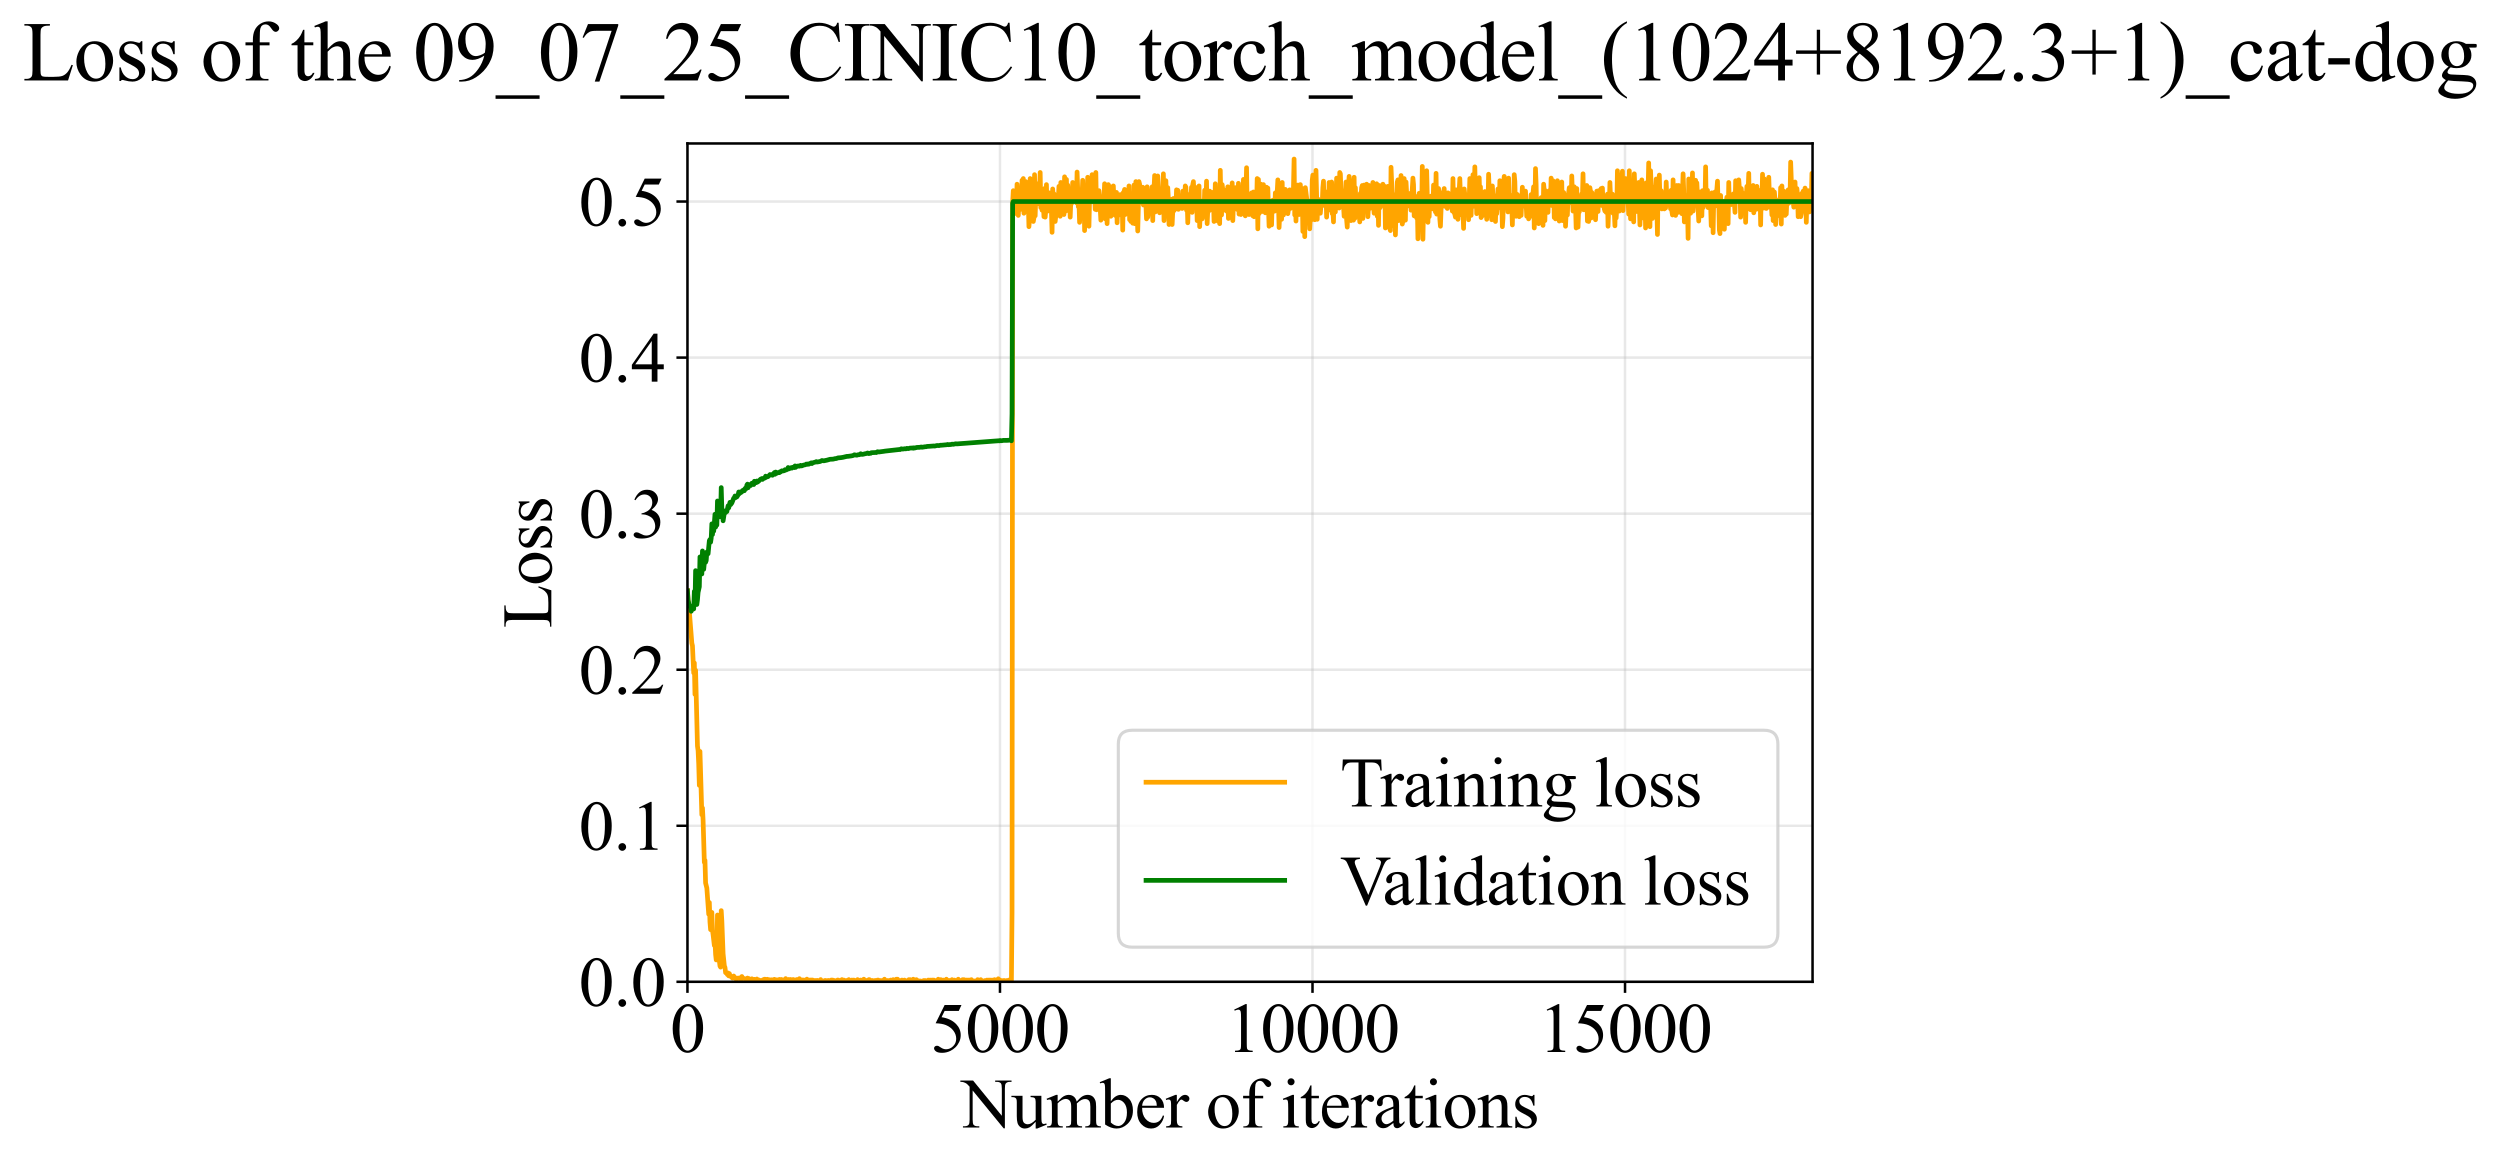 <?xml version="1.0" encoding="utf-8" standalone="no"?>
<!DOCTYPE svg PUBLIC "-//W3C//DTD SVG 1.1//EN"
  "http://www.w3.org/Graphics/SVG/1.1/DTD/svg11.dtd">
<svg xmlns:xlink="http://www.w3.org/1999/xlink" width="793.534pt" height="369.808pt" viewBox="0 0 793.534 369.808" xmlns="http://www.w3.org/2000/svg" version="1.1">
 <defs>
  <style type="text/css">*{stroke-linejoin: round; stroke-linecap: butt}</style>
 </defs>
 <g id="figure_1">
  <g id="patch_1">
   <path d="M 0 369.808 
L 793.534 369.808 
L 793.534 0 
L 0 0 
z
" style="fill: #ffffff"/>
  </g>
  <g id="axes_1">
   <g id="patch_2">
    <path d="M 218.207 311.644 
L 575.327 311.644 
L 575.327 45.532 
L 218.207 45.532 
z
" style="fill: #ffffff"/>
   </g>
   <g id="matplotlib.axis_1">
    <g id="xtick_1">
     <g id="line2d_1">
      <path d="M 218.207 311.644 
L 218.207 45.532 
" clip-path="url(#p794f671cd1)" style="fill: none; stroke: #b0b0b0; stroke-opacity: 0.3; stroke-width: 0.8; stroke-linecap: square"/>
     </g>
     <g id="line2d_2">
      <defs>
       <path id="m9d7be6887a" d="M 0 0 
L 0 3.5 
" style="stroke: #000000; stroke-width: 0.8"/>
      </defs>
      <g>
       <use xlink:href="#m9d7be6887a" x="218.207" y="311.644" style="stroke: #000000; stroke-width: 0.8"/>
      </g>
     </g>
     <g id="text_1">
      <!-- 0 -->
      <g transform="translate(212.707 333.92) scale(0.22 -0.22)">
       <defs>
        <path id="TimesNewRomanPSMT-30" d="M 231 2094 
Q 231 2819 450 3342 
Q 669 3866 1031 4122 
Q 1313 4325 1613 4325 
Q 2100 4325 2488 3828 
Q 2972 3213 2972 2159 
Q 2972 1422 2759 906 
Q 2547 391 2217 158 
Q 1888 -75 1581 -75 
Q 975 -75 572 641 
Q 231 1244 231 2094 
z
M 844 2016 
Q 844 1141 1059 588 
Q 1238 122 1591 122 
Q 1759 122 1940 273 
Q 2122 425 2216 781 
Q 2359 1319 2359 2297 
Q 2359 3022 2209 3506 
Q 2097 3866 1919 4016 
Q 1791 4119 1609 4119 
Q 1397 4119 1231 3928 
Q 1006 3669 925 3112 
Q 844 2556 844 2016 
z
" transform="scale(0.016)"/>
       </defs>
       <use xlink:href="#TimesNewRomanPSMT-30"/>
      </g>
     </g>
    </g>
    <g id="xtick_2">
     <g id="line2d_3">
      <path d="M 317.407 311.644 
L 317.407 45.532 
" clip-path="url(#p794f671cd1)" style="fill: none; stroke: #b0b0b0; stroke-opacity: 0.3; stroke-width: 0.8; stroke-linecap: square"/>
     </g>
     <g id="line2d_4">
      <g>
       <use xlink:href="#m9d7be6887a" x="317.407" y="311.644" style="stroke: #000000; stroke-width: 0.8"/>
      </g>
     </g>
     <g id="text_2">
      <!-- 5000 -->
      <g transform="translate(295.407 333.92) scale(0.22 -0.22)">
       <defs>
        <path id="TimesNewRomanPSMT-35" d="M 2778 4238 
L 2534 3706 
L 1259 3706 
L 981 3138 
Q 1809 3016 2294 2522 
Q 2709 2097 2709 1522 
Q 2709 1188 2573 903 
Q 2438 619 2231 419 
Q 2025 219 1772 97 
Q 1413 -75 1034 -75 
Q 653 -75 479 54 
Q 306 184 306 341 
Q 306 428 378 495 
Q 450 563 559 563 
Q 641 563 702 538 
Q 763 513 909 409 
Q 1144 247 1384 247 
Q 1750 247 2026 523 
Q 2303 800 2303 1197 
Q 2303 1581 2056 1914 
Q 1809 2247 1375 2428 
Q 1034 2569 447 2591 
L 1259 4238 
L 2778 4238 
z
" transform="scale(0.016)"/>
       </defs>
       <use xlink:href="#TimesNewRomanPSMT-35"/>
       <use xlink:href="#TimesNewRomanPSMT-30" transform="translate(50 0)"/>
       <use xlink:href="#TimesNewRomanPSMT-30" transform="translate(100 0)"/>
       <use xlink:href="#TimesNewRomanPSMT-30" transform="translate(150 0)"/>
      </g>
     </g>
    </g>
    <g id="xtick_3">
     <g id="line2d_5">
      <path d="M 416.607 311.644 
L 416.607 45.532 
" clip-path="url(#p794f671cd1)" style="fill: none; stroke: #b0b0b0; stroke-opacity: 0.3; stroke-width: 0.8; stroke-linecap: square"/>
     </g>
     <g id="line2d_6">
      <g>
       <use xlink:href="#m9d7be6887a" x="416.607" y="311.644" style="stroke: #000000; stroke-width: 0.8"/>
      </g>
     </g>
     <g id="text_3">
      <!-- 10000 -->
      <g transform="translate(389.107 333.92) scale(0.22 -0.22)">
       <defs>
        <path id="TimesNewRomanPSMT-31" d="M 750 3822 
L 1781 4325 
L 1884 4325 
L 1884 747 
Q 1884 391 1914 303 
Q 1944 216 2037 169 
Q 2131 122 2419 116 
L 2419 0 
L 825 0 
L 825 116 
Q 1125 122 1212 167 
Q 1300 213 1334 289 
Q 1369 366 1369 747 
L 1369 3034 
Q 1369 3497 1338 3628 
Q 1316 3728 1258 3775 
Q 1200 3822 1119 3822 
Q 1003 3822 797 3725 
L 750 3822 
z
" transform="scale(0.016)"/>
       </defs>
       <use xlink:href="#TimesNewRomanPSMT-31"/>
       <use xlink:href="#TimesNewRomanPSMT-30" transform="translate(50 0)"/>
       <use xlink:href="#TimesNewRomanPSMT-30" transform="translate(100 0)"/>
       <use xlink:href="#TimesNewRomanPSMT-30" transform="translate(150 0)"/>
       <use xlink:href="#TimesNewRomanPSMT-30" transform="translate(200 0)"/>
      </g>
     </g>
    </g>
    <g id="xtick_4">
     <g id="line2d_7">
      <path d="M 515.807 311.644 
L 515.807 45.532 
" clip-path="url(#p794f671cd1)" style="fill: none; stroke: #b0b0b0; stroke-opacity: 0.3; stroke-width: 0.8; stroke-linecap: square"/>
     </g>
     <g id="line2d_8">
      <g>
       <use xlink:href="#m9d7be6887a" x="515.807" y="311.644" style="stroke: #000000; stroke-width: 0.8"/>
      </g>
     </g>
     <g id="text_4">
      <!-- 15000 -->
      <g transform="translate(488.307 333.92) scale(0.22 -0.22)">
       <use xlink:href="#TimesNewRomanPSMT-31"/>
       <use xlink:href="#TimesNewRomanPSMT-35" transform="translate(50 0)"/>
       <use xlink:href="#TimesNewRomanPSMT-30" transform="translate(100 0)"/>
       <use xlink:href="#TimesNewRomanPSMT-30" transform="translate(150 0)"/>
       <use xlink:href="#TimesNewRomanPSMT-30" transform="translate(200 0)"/>
      </g>
     </g>
    </g>
    <g id="text_5">
     <!-- Number of iterations -->
     <g transform="translate(305.125 357.902) scale(0.22 -0.22)">
      <defs>
       <path id="TimesNewRomanPSMT-4e" d="M -84 4238 
L 1066 4238 
L 3656 1059 
L 3656 3503 
Q 3656 3894 3569 3991 
Q 3453 4122 3203 4122 
L 3056 4122 
L 3056 4238 
L 4531 4238 
L 4531 4122 
L 4381 4122 
Q 4113 4122 4000 3959 
Q 3931 3859 3931 3503 
L 3931 -69 
L 3819 -69 
L 1025 3344 
L 1025 734 
Q 1025 344 1109 247 
Q 1228 116 1475 116 
L 1625 116 
L 1625 0 
L 150 0 
L 150 116 
L 297 116 
Q 569 116 681 278 
Q 750 378 750 734 
L 750 3681 
Q 566 3897 470 3965 
Q 375 4034 191 4094 
Q 100 4122 -84 4122 
L -84 4238 
z
" transform="scale(0.016)"/>
       <path id="TimesNewRomanPSMT-75" d="M 2709 2863 
L 2709 1128 
Q 2709 631 2732 520 
Q 2756 409 2807 365 
Q 2859 322 2928 322 
Q 3025 322 3147 375 
L 3191 266 
L 2334 -88 
L 2194 -88 
L 2194 519 
Q 1825 119 1631 15 
Q 1438 -88 1222 -88 
Q 981 -88 804 51 
Q 628 191 559 409 
Q 491 628 491 1028 
L 491 2306 
Q 491 2509 447 2587 
Q 403 2666 317 2708 
Q 231 2750 6 2747 
L 6 2863 
L 1009 2863 
L 1009 947 
Q 1009 547 1148 422 
Q 1288 297 1484 297 
Q 1619 297 1789 381 
Q 1959 466 2194 703 
L 2194 2325 
Q 2194 2569 2105 2655 
Q 2016 2741 1734 2747 
L 1734 2863 
L 2709 2863 
z
" transform="scale(0.016)"/>
       <path id="TimesNewRomanPSMT-6d" d="M 1050 2338 
Q 1363 2650 1419 2697 
Q 1559 2816 1721 2881 
Q 1884 2947 2044 2947 
Q 2313 2947 2506 2790 
Q 2700 2634 2766 2338 
Q 3088 2713 3309 2830 
Q 3531 2947 3766 2947 
Q 3994 2947 4170 2830 
Q 4347 2713 4450 2447 
Q 4519 2266 4519 1878 
L 4519 647 
Q 4519 378 4559 278 
Q 4591 209 4675 161 
Q 4759 113 4950 113 
L 4950 0 
L 3538 0 
L 3538 113 
L 3597 113 
Q 3781 113 3884 184 
Q 3956 234 3988 344 
Q 4000 397 4000 647 
L 4000 1878 
Q 4000 2228 3916 2372 
Q 3794 2572 3525 2572 
Q 3359 2572 3192 2489 
Q 3025 2406 2788 2181 
L 2781 2147 
L 2788 2013 
L 2788 647 
Q 2788 353 2820 281 
Q 2853 209 2943 161 
Q 3034 113 3253 113 
L 3253 0 
L 1806 0 
L 1806 113 
Q 2044 113 2133 169 
Q 2222 225 2256 338 
Q 2272 391 2272 647 
L 2272 1878 
Q 2272 2228 2169 2381 
Q 2031 2581 1784 2581 
Q 1616 2581 1450 2491 
Q 1191 2353 1050 2181 
L 1050 647 
Q 1050 366 1089 281 
Q 1128 197 1204 155 
Q 1281 113 1516 113 
L 1516 0 
L 100 0 
L 100 113 
Q 297 113 375 155 
Q 453 197 493 289 
Q 534 381 534 647 
L 534 1741 
Q 534 2213 506 2350 
Q 484 2453 437 2492 
Q 391 2531 309 2531 
Q 222 2531 100 2484 
L 53 2597 
L 916 2947 
L 1050 2947 
L 1050 2338 
z
" transform="scale(0.016)"/>
       <path id="TimesNewRomanPSMT-62" d="M 984 2369 
Q 1400 2947 1881 2947 
Q 2322 2947 2650 2570 
Q 2978 2194 2978 1541 
Q 2978 778 2472 313 
Q 2038 -88 1503 -88 
Q 1253 -88 995 3 
Q 738 94 469 275 
L 469 3241 
Q 469 3728 445 3840 
Q 422 3953 372 3993 
Q 322 4034 247 4034 
Q 159 4034 28 3984 
L -16 4094 
L 844 4444 
L 984 4444 
L 984 2369 
z
M 984 2169 
L 984 456 
Q 1144 300 1314 220 
Q 1484 141 1663 141 
Q 1947 141 2192 453 
Q 2438 766 2438 1363 
Q 2438 1913 2192 2208 
Q 1947 2503 1634 2503 
Q 1469 2503 1303 2419 
Q 1178 2356 984 2169 
z
" transform="scale(0.016)"/>
       <path id="TimesNewRomanPSMT-65" d="M 681 1784 
Q 678 1147 991 784 
Q 1303 422 1725 422 
Q 2006 422 2214 576 
Q 2422 731 2563 1106 
L 2659 1044 
Q 2594 616 2278 264 
Q 1963 -88 1488 -88 
Q 972 -88 605 314 
Q 238 716 238 1394 
Q 238 2128 614 2539 
Q 991 2950 1559 2950 
Q 2041 2950 2350 2633 
Q 2659 2316 2659 1784 
L 681 1784 
z
M 681 1966 
L 2006 1966 
Q 1991 2241 1941 2353 
Q 1863 2528 1708 2628 
Q 1553 2728 1384 2728 
Q 1125 2728 920 2526 
Q 716 2325 681 1966 
z
" transform="scale(0.016)"/>
       <path id="TimesNewRomanPSMT-72" d="M 1038 2947 
L 1038 2303 
Q 1397 2947 1775 2947 
Q 1947 2947 2059 2842 
Q 2172 2738 2172 2600 
Q 2172 2478 2090 2393 
Q 2009 2309 1897 2309 
Q 1788 2309 1652 2417 
Q 1516 2525 1450 2525 
Q 1394 2525 1328 2463 
Q 1188 2334 1038 2041 
L 1038 669 
Q 1038 431 1097 309 
Q 1138 225 1241 169 
Q 1344 113 1538 113 
L 1538 0 
L 72 0 
L 72 113 
Q 291 113 397 181 
Q 475 231 506 341 
Q 522 394 522 644 
L 522 1753 
Q 522 2253 501 2348 
Q 481 2444 426 2487 
Q 372 2531 291 2531 
Q 194 2531 72 2484 
L 41 2597 
L 906 2947 
L 1038 2947 
z
" transform="scale(0.016)"/>
       <path id="TimesNewRomanPSMT-20" transform="scale(0.016)"/>
       <path id="TimesNewRomanPSMT-6f" d="M 1600 2947 
Q 2250 2947 2644 2453 
Q 2978 2031 2978 1484 
Q 2978 1100 2793 706 
Q 2609 313 2286 112 
Q 1963 -88 1566 -88 
Q 919 -88 538 428 
Q 216 863 216 1403 
Q 216 1797 411 2186 
Q 606 2575 925 2761 
Q 1244 2947 1600 2947 
z
M 1503 2744 
Q 1338 2744 1170 2645 
Q 1003 2547 900 2300 
Q 797 2053 797 1666 
Q 797 1041 1045 587 
Q 1294 134 1700 134 
Q 2003 134 2200 384 
Q 2397 634 2397 1244 
Q 2397 2006 2069 2444 
Q 1847 2744 1503 2744 
z
" transform="scale(0.016)"/>
       <path id="TimesNewRomanPSMT-66" d="M 1319 2638 
L 1319 756 
Q 1319 356 1406 250 
Q 1522 113 1716 113 
L 1975 113 
L 1975 0 
L 266 0 
L 266 113 
L 394 113 
Q 519 113 622 175 
Q 725 238 764 344 
Q 803 450 803 756 
L 803 2638 
L 247 2638 
L 247 2863 
L 803 2863 
L 803 3050 
Q 803 3478 940 3775 
Q 1078 4072 1361 4255 
Q 1644 4438 1997 4438 
Q 2325 4438 2600 4225 
Q 2781 4084 2781 3909 
Q 2781 3816 2700 3733 
Q 2619 3650 2525 3650 
Q 2453 3650 2373 3701 
Q 2294 3753 2178 3923 
Q 2063 4094 1966 4153 
Q 1869 4213 1750 4213 
Q 1606 4213 1506 4136 
Q 1406 4059 1362 3898 
Q 1319 3738 1319 3069 
L 1319 2863 
L 2056 2863 
L 2056 2638 
L 1319 2638 
z
" transform="scale(0.016)"/>
       <path id="TimesNewRomanPSMT-69" d="M 928 4444 
Q 1059 4444 1151 4351 
Q 1244 4259 1244 4128 
Q 1244 3997 1151 3903 
Q 1059 3809 928 3809 
Q 797 3809 703 3903 
Q 609 3997 609 4128 
Q 609 4259 701 4351 
Q 794 4444 928 4444 
z
M 1188 2947 
L 1188 647 
Q 1188 378 1227 289 
Q 1266 200 1342 156 
Q 1419 113 1622 113 
L 1622 0 
L 231 0 
L 231 113 
Q 441 113 512 153 
Q 584 194 626 287 
Q 669 381 669 647 
L 669 1750 
Q 669 2216 641 2353 
Q 619 2453 572 2492 
Q 525 2531 444 2531 
Q 356 2531 231 2484 
L 188 2597 
L 1050 2947 
L 1188 2947 
z
" transform="scale(0.016)"/>
       <path id="TimesNewRomanPSMT-74" d="M 1031 3803 
L 1031 2863 
L 1700 2863 
L 1700 2644 
L 1031 2644 
L 1031 788 
Q 1031 509 1111 412 
Q 1191 316 1316 316 
Q 1419 316 1516 380 
Q 1613 444 1666 569 
L 1788 569 
Q 1678 263 1478 108 
Q 1278 -47 1066 -47 
Q 922 -47 784 33 
Q 647 113 581 261 
Q 516 409 516 719 
L 516 2644 
L 63 2644 
L 63 2747 
Q 234 2816 414 2980 
Q 594 3144 734 3369 
Q 806 3488 934 3803 
L 1031 3803 
z
" transform="scale(0.016)"/>
       <path id="TimesNewRomanPSMT-61" d="M 1822 413 
Q 1381 72 1269 19 
Q 1100 -59 909 -59 
Q 613 -59 420 144 
Q 228 347 228 678 
Q 228 888 322 1041 
Q 450 1253 767 1440 
Q 1084 1628 1822 1897 
L 1822 2009 
Q 1822 2438 1686 2597 
Q 1550 2756 1291 2756 
Q 1094 2756 978 2650 
Q 859 2544 859 2406 
L 866 2225 
Q 866 2081 792 2003 
Q 719 1925 600 1925 
Q 484 1925 411 2006 
Q 338 2088 338 2228 
Q 338 2497 613 2722 
Q 888 2947 1384 2947 
Q 1766 2947 2009 2819 
Q 2194 2722 2281 2516 
Q 2338 2381 2338 1966 
L 2338 994 
Q 2338 584 2353 492 
Q 2369 400 2405 369 
Q 2441 338 2488 338 
Q 2538 338 2575 359 
Q 2641 400 2828 588 
L 2828 413 
Q 2478 -56 2159 -56 
Q 2006 -56 1915 50 
Q 1825 156 1822 413 
z
M 1822 616 
L 1822 1706 
Q 1350 1519 1213 1441 
Q 966 1303 859 1153 
Q 753 1003 753 825 
Q 753 600 887 451 
Q 1022 303 1197 303 
Q 1434 303 1822 616 
z
" transform="scale(0.016)"/>
       <path id="TimesNewRomanPSMT-6e" d="M 1034 2341 
Q 1538 2947 1994 2947 
Q 2228 2947 2397 2830 
Q 2566 2713 2666 2444 
Q 2734 2256 2734 1869 
L 2734 647 
Q 2734 375 2778 278 
Q 2813 200 2889 156 
Q 2966 113 3172 113 
L 3172 0 
L 1756 0 
L 1756 113 
L 1816 113 
Q 2016 113 2095 173 
Q 2175 234 2206 353 
Q 2219 400 2219 647 
L 2219 1819 
Q 2219 2209 2117 2386 
Q 2016 2563 1775 2563 
Q 1403 2563 1034 2156 
L 1034 647 
Q 1034 356 1069 288 
Q 1113 197 1189 155 
Q 1266 113 1500 113 
L 1500 0 
L 84 0 
L 84 113 
L 147 113 
Q 366 113 442 223 
Q 519 334 519 647 
L 519 1709 
Q 519 2225 495 2337 
Q 472 2450 423 2490 
Q 375 2531 294 2531 
Q 206 2531 84 2484 
L 38 2597 
L 900 2947 
L 1034 2947 
L 1034 2341 
z
" transform="scale(0.016)"/>
       <path id="TimesNewRomanPSMT-73" d="M 2050 2947 
L 2050 1972 
L 1947 1972 
Q 1828 2431 1642 2597 
Q 1456 2763 1169 2763 
Q 950 2763 815 2647 
Q 681 2531 681 2391 
Q 681 2216 781 2091 
Q 878 1963 1175 1819 
L 1631 1597 
Q 2266 1288 2266 781 
Q 2266 391 1970 151 
Q 1675 -88 1309 -88 
Q 1047 -88 709 6 
Q 606 38 541 38 
Q 469 38 428 -44 
L 325 -44 
L 325 978 
L 428 978 
Q 516 541 762 319 
Q 1009 97 1316 97 
Q 1531 97 1667 223 
Q 1803 350 1803 528 
Q 1803 744 1651 891 
Q 1500 1038 1047 1263 
Q 594 1488 453 1669 
Q 313 1847 313 2119 
Q 313 2472 555 2709 
Q 797 2947 1181 2947 
Q 1350 2947 1591 2875 
Q 1750 2828 1803 2828 
Q 1853 2828 1881 2850 
Q 1909 2872 1947 2947 
L 2050 2947 
z
" transform="scale(0.016)"/>
      </defs>
      <use xlink:href="#TimesNewRomanPSMT-4e"/>
      <use xlink:href="#TimesNewRomanPSMT-75" transform="translate(72.217 0)"/>
      <use xlink:href="#TimesNewRomanPSMT-6d" transform="translate(122.217 0)"/>
      <use xlink:href="#TimesNewRomanPSMT-62" transform="translate(200 0)"/>
      <use xlink:href="#TimesNewRomanPSMT-65" transform="translate(250 0)"/>
      <use xlink:href="#TimesNewRomanPSMT-72" transform="translate(294.385 0)"/>
      <use xlink:href="#TimesNewRomanPSMT-20" transform="translate(327.686 0)"/>
      <use xlink:href="#TimesNewRomanPSMT-6f" transform="translate(352.686 0)"/>
      <use xlink:href="#TimesNewRomanPSMT-66" transform="translate(402.686 0)"/>
      <use xlink:href="#TimesNewRomanPSMT-20" transform="translate(435.986 0)"/>
      <use xlink:href="#TimesNewRomanPSMT-69" transform="translate(460.986 0)"/>
      <use xlink:href="#TimesNewRomanPSMT-74" transform="translate(488.77 0)"/>
      <use xlink:href="#TimesNewRomanPSMT-65" transform="translate(516.553 0)"/>
      <use xlink:href="#TimesNewRomanPSMT-72" transform="translate(560.938 0)"/>
      <use xlink:href="#TimesNewRomanPSMT-61" transform="translate(594.238 0)"/>
      <use xlink:href="#TimesNewRomanPSMT-74" transform="translate(638.623 0)"/>
      <use xlink:href="#TimesNewRomanPSMT-69" transform="translate(666.406 0)"/>
      <use xlink:href="#TimesNewRomanPSMT-6f" transform="translate(694.189 0)"/>
      <use xlink:href="#TimesNewRomanPSMT-6e" transform="translate(744.189 0)"/>
      <use xlink:href="#TimesNewRomanPSMT-73" transform="translate(794.189 0)"/>
     </g>
    </g>
   </g>
   <g id="matplotlib.axis_2">
    <g id="ytick_1">
     <g id="line2d_9">
      <path d="M 218.207 311.644 
L 575.327 311.644 
" clip-path="url(#p794f671cd1)" style="fill: none; stroke: #b0b0b0; stroke-opacity: 0.3; stroke-width: 0.8; stroke-linecap: square"/>
     </g>
     <g id="line2d_10">
      <defs>
       <path id="m461fd754c2" d="M 0 0 
L -3.5 0 
" style="stroke: #000000; stroke-width: 0.8"/>
      </defs>
      <g>
       <use xlink:href="#m461fd754c2" x="218.207" y="311.644" style="stroke: #000000; stroke-width: 0.8"/>
      </g>
     </g>
     <g id="text_6">
      <!-- 0.0 -->
      <g transform="translate(183.707 319.282) scale(0.22 -0.22)">
       <defs>
        <path id="TimesNewRomanPSMT-2e" d="M 800 606 
Q 947 606 1047 504 
Q 1147 403 1147 259 
Q 1147 116 1045 14 
Q 944 -88 800 -88 
Q 656 -88 554 14 
Q 453 116 453 259 
Q 453 406 554 506 
Q 656 606 800 606 
z
" transform="scale(0.016)"/>
       </defs>
       <use xlink:href="#TimesNewRomanPSMT-30"/>
       <use xlink:href="#TimesNewRomanPSMT-2e" transform="translate(50 0)"/>
       <use xlink:href="#TimesNewRomanPSMT-30" transform="translate(75 0)"/>
      </g>
     </g>
    </g>
    <g id="ytick_2">
     <g id="line2d_11">
      <path d="M 218.207 262.109 
L 575.327 262.109 
" clip-path="url(#p794f671cd1)" style="fill: none; stroke: #b0b0b0; stroke-opacity: 0.3; stroke-width: 0.8; stroke-linecap: square"/>
     </g>
     <g id="line2d_12">
      <g>
       <use xlink:href="#m461fd754c2" x="218.207" y="262.109" style="stroke: #000000; stroke-width: 0.8"/>
      </g>
     </g>
     <g id="text_7">
      <!-- 0.1 -->
      <g transform="translate(183.707 269.747) scale(0.22 -0.22)">
       <use xlink:href="#TimesNewRomanPSMT-30"/>
       <use xlink:href="#TimesNewRomanPSMT-2e" transform="translate(50 0)"/>
       <use xlink:href="#TimesNewRomanPSMT-31" transform="translate(75 0)"/>
      </g>
     </g>
    </g>
    <g id="ytick_3">
     <g id="line2d_13">
      <path d="M 218.207 212.574 
L 575.327 212.574 
" clip-path="url(#p794f671cd1)" style="fill: none; stroke: #b0b0b0; stroke-opacity: 0.3; stroke-width: 0.8; stroke-linecap: square"/>
     </g>
     <g id="line2d_14">
      <g>
       <use xlink:href="#m461fd754c2" x="218.207" y="212.574" style="stroke: #000000; stroke-width: 0.8"/>
      </g>
     </g>
     <g id="text_8">
      <!-- 0.2 -->
      <g transform="translate(183.707 220.212) scale(0.22 -0.22)">
       <defs>
        <path id="TimesNewRomanPSMT-32" d="M 2934 816 
L 2638 0 
L 138 0 
L 138 116 
Q 1241 1122 1691 1759 
Q 2141 2397 2141 2925 
Q 2141 3328 1894 3587 
Q 1647 3847 1303 3847 
Q 991 3847 742 3664 
Q 494 3481 375 3128 
L 259 3128 
Q 338 3706 661 4015 
Q 984 4325 1469 4325 
Q 1984 4325 2329 3994 
Q 2675 3663 2675 3213 
Q 2675 2891 2525 2569 
Q 2294 2063 1775 1497 
Q 997 647 803 472 
L 1909 472 
Q 2247 472 2383 497 
Q 2519 522 2628 598 
Q 2738 675 2819 816 
L 2934 816 
z
" transform="scale(0.016)"/>
       </defs>
       <use xlink:href="#TimesNewRomanPSMT-30"/>
       <use xlink:href="#TimesNewRomanPSMT-2e" transform="translate(50 0)"/>
       <use xlink:href="#TimesNewRomanPSMT-32" transform="translate(75 0)"/>
      </g>
     </g>
    </g>
    <g id="ytick_4">
     <g id="line2d_15">
      <path d="M 218.207 163.039 
L 575.327 163.039 
" clip-path="url(#p794f671cd1)" style="fill: none; stroke: #b0b0b0; stroke-opacity: 0.3; stroke-width: 0.8; stroke-linecap: square"/>
     </g>
     <g id="line2d_16">
      <g>
       <use xlink:href="#m461fd754c2" x="218.207" y="163.039" style="stroke: #000000; stroke-width: 0.8"/>
      </g>
     </g>
     <g id="text_9">
      <!-- 0.3 -->
      <g transform="translate(183.707 170.677) scale(0.22 -0.22)">
       <defs>
        <path id="TimesNewRomanPSMT-33" d="M 325 3431 
Q 506 3859 782 4092 
Q 1059 4325 1472 4325 
Q 1981 4325 2253 3994 
Q 2459 3747 2459 3466 
Q 2459 3003 1878 2509 
Q 2269 2356 2469 2072 
Q 2669 1788 2669 1403 
Q 2669 853 2319 450 
Q 1863 -75 997 -75 
Q 569 -75 414 31 
Q 259 138 259 259 
Q 259 350 332 419 
Q 406 488 509 488 
Q 588 488 669 463 
Q 722 447 909 348 
Q 1097 250 1169 231 
Q 1284 197 1416 197 
Q 1734 197 1970 444 
Q 2206 691 2206 1028 
Q 2206 1275 2097 1509 
Q 2016 1684 1919 1775 
Q 1784 1900 1550 2001 
Q 1316 2103 1072 2103 
L 972 2103 
L 972 2197 
Q 1219 2228 1467 2375 
Q 1716 2522 1828 2728 
Q 1941 2934 1941 3181 
Q 1941 3503 1739 3701 
Q 1538 3900 1238 3900 
Q 753 3900 428 3381 
L 325 3431 
z
" transform="scale(0.016)"/>
       </defs>
       <use xlink:href="#TimesNewRomanPSMT-30"/>
       <use xlink:href="#TimesNewRomanPSMT-2e" transform="translate(50 0)"/>
       <use xlink:href="#TimesNewRomanPSMT-33" transform="translate(75 0)"/>
      </g>
     </g>
    </g>
    <g id="ytick_5">
     <g id="line2d_17">
      <path d="M 218.207 113.504 
L 575.327 113.504 
" clip-path="url(#p794f671cd1)" style="fill: none; stroke: #b0b0b0; stroke-opacity: 0.3; stroke-width: 0.8; stroke-linecap: square"/>
     </g>
     <g id="line2d_18">
      <g>
       <use xlink:href="#m461fd754c2" x="218.207" y="113.504" style="stroke: #000000; stroke-width: 0.8"/>
      </g>
     </g>
     <g id="text_10">
      <!-- 0.4 -->
      <g transform="translate(183.707 121.142) scale(0.22 -0.22)">
       <defs>
        <path id="TimesNewRomanPSMT-34" d="M 2978 1563 
L 2978 1119 
L 2409 1119 
L 2409 0 
L 1894 0 
L 1894 1119 
L 100 1119 
L 100 1519 
L 2066 4325 
L 2409 4325 
L 2409 1563 
L 2978 1563 
z
M 1894 1563 
L 1894 3666 
L 406 1563 
L 1894 1563 
z
" transform="scale(0.016)"/>
       </defs>
       <use xlink:href="#TimesNewRomanPSMT-30"/>
       <use xlink:href="#TimesNewRomanPSMT-2e" transform="translate(50 0)"/>
       <use xlink:href="#TimesNewRomanPSMT-34" transform="translate(75 0)"/>
      </g>
     </g>
    </g>
    <g id="ytick_6">
     <g id="line2d_19">
      <path d="M 218.207 63.969 
L 575.327 63.969 
" clip-path="url(#p794f671cd1)" style="fill: none; stroke: #b0b0b0; stroke-opacity: 0.3; stroke-width: 0.8; stroke-linecap: square"/>
     </g>
     <g id="line2d_20">
      <g>
       <use xlink:href="#m461fd754c2" x="218.207" y="63.969" style="stroke: #000000; stroke-width: 0.8"/>
      </g>
     </g>
     <g id="text_11">
      <!-- 0.5 -->
      <g transform="translate(183.707 71.608) scale(0.22 -0.22)">
       <use xlink:href="#TimesNewRomanPSMT-30"/>
       <use xlink:href="#TimesNewRomanPSMT-2e" transform="translate(50 0)"/>
       <use xlink:href="#TimesNewRomanPSMT-35" transform="translate(75 0)"/>
      </g>
     </g>
    </g>
    <g id="text_12">
     <!-- Loss -->
     <g transform="translate(175.001 199.369) rotate(-90) scale(0.22 -0.22)">
      <defs>
       <path id="TimesNewRomanPSMT-4c" d="M 3669 1172 
L 3772 1150 
L 3409 0 
L 128 0 
L 128 116 
L 288 116 
Q 556 116 672 291 
Q 738 391 738 753 
L 738 3488 
Q 738 3884 650 3984 
Q 528 4122 288 4122 
L 128 4122 
L 128 4238 
L 2047 4238 
L 2047 4122 
Q 1709 4125 1573 4059 
Q 1438 3994 1388 3894 
Q 1338 3794 1338 3416 
L 1338 753 
Q 1338 494 1388 397 
Q 1425 331 1503 300 
Q 1581 269 1991 269 
L 2300 269 
Q 2788 269 2984 341 
Q 3181 413 3343 595 
Q 3506 778 3669 1172 
z
" transform="scale(0.016)"/>
      </defs>
      <use xlink:href="#TimesNewRomanPSMT-4c"/>
      <use xlink:href="#TimesNewRomanPSMT-6f" transform="translate(61.084 0)"/>
      <use xlink:href="#TimesNewRomanPSMT-73" transform="translate(111.084 0)"/>
      <use xlink:href="#TimesNewRomanPSMT-73" transform="translate(150 0)"/>
     </g>
    </g>
   </g>
   <g id="line2d_21">
    <path d="M 218.207 187.478 
L 218.406 190.839 
L 218.604 191.437 
L 219.001 196.574 
L 219.597 204.148 
L 219.795 204.975 
L 220.192 213.591 
L 220.391 210.425 
L 220.589 220.401 
L 220.788 212.754 
L 221.383 236.809 
L 221.582 238.247 
L 221.78 242.508 
L 221.979 249.271 
L 222.177 238.519 
L 222.773 258.617 
L 222.971 256.465 
L 223.17 260.322 
L 223.567 273.721 
L 223.765 273.073 
L 223.964 280.267 
L 224.361 281.876 
L 224.956 290.181 
L 225.155 286.47 
L 225.353 292.664 
L 225.552 295.077 
L 225.75 294.082 
L 225.949 289.61 
L 226.147 295.292 
L 226.346 296.686 
L 226.743 300.113 
L 226.942 298.715 
L 227.14 302.944 
L 227.339 304.69 
L 227.537 304.426 
L 227.736 290.435 
L 227.934 301.962 
L 228.133 304.081 
L 228.331 305.005 
L 228.53 306.63 
L 228.728 306.981 
L 228.927 289.05 
L 229.125 292.371 
L 229.522 302.739 
L 229.919 306.597 
L 230.118 307.082 
L 230.316 308.742 
L 230.515 308.665 
L 230.912 309.369 
L 231.11 308.837 
L 231.309 309.751 
L 231.507 309.04 
L 231.706 309.643 
L 231.904 309.767 
L 232.103 310.097 
L 232.301 310.073 
L 232.5 310.474 
L 232.897 309.802 
L 233.095 310.205 
L 233.294 310.249 
L 233.492 310.697 
L 233.691 310.6 
L 233.889 310.836 
L 234.286 310.449 
L 234.683 310.526 
L 234.882 310.384 
L 235.08 310.768 
L 235.279 310.9 
L 235.477 309.96 
L 235.676 310.626 
L 235.874 310.515 
L 236.47 310.69 
L 236.669 310.686 
L 236.867 311.13 
L 237.066 311.128 
L 237.264 310.461 
L 237.463 311.216 
L 237.661 310.597 
L 237.86 310.991 
L 238.257 310.985 
L 238.455 311.185 
L 238.654 310.685 
L 238.852 311.296 
L 239.051 310.885 
L 239.249 311.121 
L 239.448 310.852 
L 239.646 311.043 
L 239.845 311.049 
L 240.043 311.183 
L 240.242 310.749 
L 240.44 311.049 
L 240.639 311.136 
L 240.837 311.038 
L 241.234 311.338 
L 241.433 311.205 
L 241.631 311.347 
L 241.83 311.352 
L 242.227 310.982 
L 242.425 311.225 
L 242.624 310.821 
L 242.822 311.116 
L 243.021 310.831 
L 243.418 311.256 
L 243.616 310.845 
L 244.013 311.245 
L 244.212 310.986 
L 244.41 311.009 
L 244.807 311.411 
L 245.006 310.99 
L 245.204 311.541 
L 245.403 311.279 
L 245.601 311.286 
L 245.8 310.853 
L 245.999 311.154 
L 246.197 311.14 
L 246.594 311.004 
L 246.793 311.297 
L 246.991 311.163 
L 247.19 311.577 
L 247.388 310.886 
L 247.587 311.16 
L 247.785 311.153 
L 247.984 310.889 
L 248.182 311.302 
L 248.381 311.03 
L 248.579 311.169 
L 248.778 311.046 
L 248.976 311.304 
L 249.175 311.175 
L 249.373 310.628 
L 249.572 311.455 
L 249.77 311.182 
L 249.969 311.183 
L 250.167 311.436 
L 250.366 310.899 
L 250.763 311.317 
L 250.961 310.905 
L 251.16 311.324 
L 251.358 311.461 
L 251.557 311.049 
L 251.755 310.912 
L 251.954 311.052 
L 252.152 311.33 
L 252.351 311.042 
L 252.549 311.055 
L 252.748 311.328 
L 252.946 310.918 
L 253.145 311.33 
L 253.343 311.057 
L 253.542 311.608 
L 253.74 310.646 
L 253.939 311.608 
L 254.137 311.195 
L 254.336 311.336 
L 254.534 311.057 
L 254.733 311.058 
L 254.931 311.338 
L 255.13 311.063 
L 255.328 311.608 
L 255.726 311.201 
L 255.924 311.201 
L 256.123 310.792 
L 256.321 311.477 
L 256.52 311.617 
L 256.718 311.479 
L 256.917 311.479 
L 257.115 311.067 
L 257.314 311.62 
L 257.512 311.066 
L 257.711 311.207 
L 257.909 311.069 
L 258.108 311.346 
L 258.306 311.343 
L 258.703 311.207 
L 258.902 311.484 
L 259.299 311.21 
L 259.497 311.21 
L 259.696 311.487 
L 259.894 311.486 
L 260.093 311.349 
L 260.291 311.487 
L 260.49 310.934 
L 260.688 311.347 
L 260.887 311.487 
L 261.085 311.487 
L 261.284 311.625 
L 261.482 311.349 
L 261.681 311.487 
L 261.879 311.213 
L 262.078 311.213 
L 262.276 311.35 
L 262.673 311.35 
L 262.872 311.214 
L 263.07 311.215 
L 263.269 311.628 
L 263.666 311.215 
L 263.864 311.078 
L 264.063 311.493 
L 264.261 311.079 
L 264.46 311.216 
L 264.857 311.218 
L 265.254 311.493 
L 265.453 311.493 
L 265.85 311.08 
L 266.048 311.081 
L 266.247 311.492 
L 266.644 311.218 
L 266.842 311.22 
L 267.041 311.493 
L 267.239 310.942 
L 267.636 311.355 
L 267.835 311.082 
L 268.033 311.356 
L 268.232 311.357 
L 268.43 311.632 
L 268.629 311.22 
L 268.827 311.496 
L 269.026 311.22 
L 269.224 311.358 
L 269.423 310.946 
L 269.621 311.359 
L 269.82 311.497 
L 270.018 311.359 
L 270.217 311.635 
L 270.415 311.084 
L 270.614 311.359 
L 270.812 311.359 
L 271.011 311.085 
L 271.209 311.497 
L 271.606 311.223 
L 272.003 311.497 
L 272.202 310.947 
L 272.599 311.36 
L 272.797 311.223 
L 272.996 311.36 
L 273.194 311.083 
L 273.591 311.498 
L 273.79 311.223 
L 273.988 311.498 
L 274.187 310.811 
L 274.385 311.362 
L 274.782 311.361 
L 274.981 311.224 
L 275.378 311.223 
L 275.577 311.362 
L 275.775 310.949 
L 275.974 310.95 
L 276.172 311.499 
L 276.371 311.224 
L 276.569 311.224 
L 276.768 311.5 
L 276.966 311.225 
L 277.165 311.5 
L 277.363 311.362 
L 277.562 311.637 
L 277.76 311.225 
L 277.959 311.225 
L 278.356 311.5 
L 278.554 311.087 
L 278.753 311.087 
L 278.951 311.225 
L 279.15 311.226 
L 279.348 311.363 
L 279.547 311.226 
L 279.745 311.363 
L 279.944 311.639 
L 280.142 311.225 
L 280.341 311.363 
L 280.738 310.813 
L 280.936 311.363 
L 281.135 311.502 
L 281.333 311.363 
L 281.532 311.363 
L 281.73 311.227 
L 281.929 311.364 
L 282.127 311.364 
L 282.326 311.226 
L 282.524 311.502 
L 282.723 311.089 
L 282.921 311.226 
L 283.12 311.226 
L 283.318 311.364 
L 283.517 310.951 
L 283.715 311.364 
L 284.112 311.364 
L 284.311 311.502 
L 284.509 310.814 
L 284.708 311.227 
L 284.907 310.814 
L 285.304 311.639 
L 285.899 311.227 
L 286.098 311.365 
L 286.296 311.089 
L 286.495 311.227 
L 286.693 311.227 
L 286.892 311.502 
L 287.09 311.09 
L 287.289 311.365 
L 287.487 311.365 
L 287.686 311.502 
L 288.083 311.227 
L 288.281 311.503 
L 288.48 310.952 
L 288.678 311.503 
L 288.877 310.952 
L 289.075 311.503 
L 289.274 311.365 
L 289.472 311.365 
L 289.671 311.228 
L 289.869 310.815 
L 290.266 311.502 
L 290.465 311.09 
L 290.663 311.64 
L 290.862 310.953 
L 291.06 311.228 
L 291.259 311.228 
L 291.457 311.366 
L 291.656 311.366 
L 291.854 311.503 
L 292.053 311.366 
L 292.251 311.641 
L 292.45 311.503 
L 292.648 311.641 
L 292.847 311.366 
L 293.045 311.366 
L 293.244 311.228 
L 293.442 311.366 
L 293.641 311.228 
L 293.839 311.641 
L 294.038 311.503 
L 294.237 311.503 
L 294.435 311.366 
L 294.634 311.091 
L 295.031 311.366 
L 295.229 311.091 
L 295.428 311.641 
L 295.825 311.091 
L 296.023 311.091 
L 296.222 311.504 
L 296.42 311.091 
L 296.619 311.228 
L 296.817 311.229 
L 297.016 311.366 
L 297.611 311.366 
L 297.81 310.816 
L 298.405 311.504 
L 298.604 310.954 
L 298.802 311.091 
L 299.199 311.504 
L 299.398 311.091 
L 299.596 311.366 
L 299.795 311.229 
L 299.993 311.229 
L 300.192 311.367 
L 300.39 310.816 
L 300.589 311.504 
L 300.787 311.229 
L 300.986 311.504 
L 301.184 311.229 
L 301.383 311.229 
L 301.581 311.367 
L 301.78 311.229 
L 301.978 311.504 
L 302.177 310.954 
L 302.375 311.367 
L 302.574 311.229 
L 302.772 311.367 
L 302.971 311.092 
L 303.169 311.367 
L 303.368 311.367 
L 303.566 311.229 
L 303.964 311.642 
L 304.162 310.816 
L 304.361 311.367 
L 304.559 311.229 
L 304.758 311.505 
L 304.956 311.229 
L 305.155 311.505 
L 305.353 311.504 
L 305.552 310.954 
L 305.75 311.505 
L 305.949 310.954 
L 306.147 311.505 
L 306.346 311.092 
L 306.941 311.092 
L 307.14 311.642 
L 307.338 311.092 
L 307.537 311.367 
L 307.735 311.092 
L 307.934 311.642 
L 308.132 311.505 
L 308.331 310.954 
L 308.529 311.367 
L 308.728 311.505 
L 308.926 311.367 
L 309.125 311.367 
L 309.323 311.505 
L 309.522 311.367 
L 309.72 311.367 
L 309.919 311.505 
L 310.117 311.367 
L 310.316 310.954 
L 310.713 311.367 
L 310.911 311.505 
L 311.11 311.367 
L 311.308 310.954 
L 311.507 311.505 
L 311.705 311.367 
L 312.499 311.367 
L 312.698 311.23 
L 312.896 311.367 
L 313.095 311.642 
L 313.293 311.092 
L 313.492 311.367 
L 313.691 311.367 
L 313.889 311.092 
L 314.088 311.367 
L 314.286 311.092 
L 314.485 311.505 
L 314.882 311.092 
L 315.08 311.505 
L 315.477 311.505 
L 315.676 310.955 
L 316.073 311.505 
L 316.271 311.092 
L 316.47 311.367 
L 316.668 311.23 
L 316.867 310.68 
L 317.264 311.505 
L 317.462 311.092 
L 317.661 311.367 
L 318.256 311.368 
L 318.455 311.23 
L 318.653 311.505 
L 318.852 311.23 
L 319.05 311.367 
L 319.249 311.643 
L 319.447 311.505 
L 319.646 311.23 
L 319.844 311.367 
L 320.043 311.643 
L 320.241 311.093 
L 320.44 311.643 
L 320.638 311.23 
L 320.837 311.23 
L 321.035 311.367 
L 321.234 289.594 
L 321.432 64.176 
L 321.631 60.53 
L 321.829 67.96 
L 322.028 61.355 
L 322.226 64.933 
L 322.425 64.933 
L 322.623 66.309 
L 322.822 58.466 
L 323.219 68.373 
L 323.418 64.107 
L 323.616 65.208 
L 323.815 60.117 
L 324.013 66.446 
L 324.212 63.419 
L 324.41 57.227 
L 324.609 63.694 
L 324.807 56.677 
L 325.006 67.685 
L 325.204 62.593 
L 325.403 61.906 
L 325.601 57.64 
L 325.8 66.309 
L 325.998 60.53 
L 326.197 65.621 
L 326.395 64.245 
L 326.594 71.95 
L 326.792 69.473 
L 326.991 56.677 
L 327.189 64.933 
L 327.388 68.235 
L 327.586 58.603 
L 327.983 70.299 
L 328.182 69.198 
L 328.38 55.438 
L 328.579 68.51 
L 328.777 62.318 
L 328.976 62.593 
L 329.174 62.043 
L 329.373 58.328 
L 329.571 64.657 
L 329.968 60.392 
L 330.167 54.75 
L 330.365 65.896 
L 330.564 64.245 
L 330.762 66.721 
L 331.159 64.245 
L 331.358 68.785 
L 331.556 59.842 
L 331.755 68.923 
L 331.953 66.584 
L 332.152 58.603 
L 332.35 66.309 
L 332.549 66.997 
L 332.747 64.933 
L 332.946 66.171 
L 333.145 61.218 
L 333.74 67.134 
L 333.939 73.739 
L 334.137 59.979 
L 334.336 63.006 
L 334.534 61.493 
L 334.733 62.043 
L 334.931 70.299 
L 335.13 68.51 
L 335.527 63.006 
L 335.725 62.593 
L 335.924 63.006 
L 336.122 59.154 
L 336.321 67.822 
L 336.519 68.648 
L 336.718 57.915 
L 336.916 67.409 
L 337.313 65.621 
L 337.71 68.097 
L 337.909 56.126 
L 338.306 66.997 
L 338.504 56.952 
L 338.703 66.721 
L 338.901 58.741 
L 339.1 62.593 
L 339.298 63.419 
L 339.497 62.869 
L 339.695 68.923 
L 339.894 63.969 
L 340.092 64.657 
L 340.291 62.731 
L 340.489 57.915 
L 340.688 63.694 
L 340.886 60.53 
L 341.085 61.355 
L 341.283 63.557 
L 341.482 58.741 
L 341.68 64.382 
L 341.879 54.613 
L 342.276 65.621 
L 342.474 64.107 
L 342.673 70.574 
L 342.872 66.859 
L 343.07 65.483 
L 343.269 66.309 
L 343.666 57.227 
L 343.864 67.409 
L 344.063 59.979 
L 344.261 73.188 
L 344.46 62.318 
L 344.658 61.493 
L 344.857 65.758 
L 345.055 62.318 
L 345.254 56.264 
L 345.651 71.812 
L 345.849 62.731 
L 346.048 62.731 
L 346.246 64.107 
L 346.643 55.438 
L 346.842 57.64 
L 347.04 63.694 
L 347.239 58.19 
L 347.636 66.446 
L 347.834 54.75 
L 348.033 66.584 
L 348.43 65.208 
L 348.628 61.906 
L 348.827 60.53 
L 349.025 62.456 
L 349.422 69.886 
L 349.819 62.731 
L 350.018 67.272 
L 350.216 64.107 
L 350.415 63.144 
L 350.613 58.328 
L 350.812 69.473 
L 351.01 62.043 
L 351.209 61.906 
L 351.407 70.987 
L 351.804 58.603 
L 352.003 61.906 
L 352.202 59.154 
L 352.4 67.96 
L 352.599 68.648 
L 352.797 62.456 
L 352.996 63.694 
L 353.194 64.107 
L 353.393 59.016 
L 353.591 63.694 
L 353.79 61.355 
L 353.988 68.373 
L 354.187 67.822 
L 354.385 61.08 
L 354.584 70.712 
L 354.782 65.208 
L 354.981 65.483 
L 355.179 68.235 
L 355.576 61.768 
L 355.775 67.547 
L 355.973 62.593 
L 356.172 62.593 
L 356.37 73.051 
L 356.569 61.08 
L 356.767 60.942 
L 356.966 60.117 
L 357.164 68.097 
L 357.561 60.942 
L 357.76 64.933 
L 357.958 62.593 
L 358.157 64.52 
L 358.355 59.016 
L 358.554 69.749 
L 358.752 64.245 
L 358.951 70.299 
L 359.149 62.181 
L 359.348 68.51 
L 359.546 70.849 
L 359.745 66.859 
L 359.943 58.741 
L 360.142 70.987 
L 360.34 69.473 
L 360.539 57.64 
L 360.737 59.704 
L 361.134 73.326 
L 361.531 57.64 
L 361.73 58.466 
L 361.929 63.557 
L 362.127 64.245 
L 362.326 63.419 
L 362.524 63.144 
L 362.723 59.429 
L 362.921 65.07 
L 363.12 61.218 
L 363.318 64.382 
L 363.517 61.768 
L 363.715 64.657 
L 363.914 69.473 
L 364.112 59.291 
L 364.311 68.923 
L 364.509 66.721 
L 364.708 62.181 
L 364.906 60.805 
L 365.105 63.281 
L 365.303 64.245 
L 365.7 59.291 
L 365.899 70.024 
L 366.097 59.429 
L 366.296 59.979 
L 366.494 55.714 
L 366.693 67.272 
L 366.891 65.621 
L 367.09 62.043 
L 367.288 65.896 
L 367.487 55.851 
L 368.082 67.547 
L 368.281 67.409 
L 368.479 61.493 
L 368.678 60.805 
L 368.876 64.795 
L 369.075 63.144 
L 369.273 55.163 
L 369.472 70.024 
L 369.67 65.483 
L 369.869 58.328 
L 370.067 57.365 
L 370.266 64.245 
L 370.464 60.117 
L 370.663 59.566 
L 370.861 63.281 
L 371.06 71.262 
L 371.656 63.557 
L 371.854 63.281 
L 372.053 71.262 
L 372.45 63.006 
L 372.648 66.859 
L 372.847 65.483 
L 373.045 64.933 
L 373.244 66.309 
L 373.442 60.254 
L 373.641 65.07 
L 373.839 60.392 
L 374.038 66.446 
L 374.236 62.043 
L 374.435 64.107 
L 374.633 64.52 
L 374.832 63.969 
L 375.03 64.657 
L 375.229 66.171 
L 375.427 60.667 
L 375.626 63.419 
L 375.824 63.281 
L 376.023 64.657 
L 376.221 59.016 
L 376.42 59.429 
L 376.618 66.721 
L 376.817 63.557 
L 377.015 70.712 
L 377.214 64.107 
L 377.412 61.768 
L 377.611 66.584 
L 378.008 62.318 
L 378.206 59.429 
L 378.405 67.409 
L 378.603 58.603 
L 378.802 57.64 
L 379.199 65.208 
L 379.397 64.795 
L 379.794 59.566 
L 379.993 70.024 
L 380.191 64.657 
L 380.39 63.144 
L 380.588 59.016 
L 380.787 71.95 
L 380.985 67.547 
L 381.184 69.061 
L 381.383 63.832 
L 381.581 69.473 
L 381.78 68.648 
L 381.978 68.785 
L 382.177 66.997 
L 382.375 60.392 
L 382.574 64.795 
L 382.772 64.52 
L 382.971 57.502 
L 383.169 70.987 
L 383.368 66.721 
L 383.566 67.134 
L 383.765 66.721 
L 383.963 60.667 
L 384.36 66.584 
L 384.757 61.08 
L 384.956 64.382 
L 385.154 62.456 
L 385.353 70.299 
L 385.551 67.409 
L 385.75 58.328 
L 385.948 67.409 
L 386.147 64.245 
L 386.345 63.832 
L 386.544 70.161 
L 386.941 62.043 
L 387.139 70.987 
L 387.338 54.062 
L 387.536 65.07 
L 387.735 68.235 
L 387.933 58.603 
L 388.132 60.254 
L 388.33 60.117 
L 388.529 65.483 
L 388.727 65.208 
L 388.926 63.969 
L 389.124 66.859 
L 389.323 60.53 
L 389.521 67.134 
L 389.72 59.291 
L 389.918 69.336 
L 390.117 63.006 
L 390.315 60.392 
L 390.514 63.144 
L 390.712 60.53 
L 390.911 61.493 
L 391.11 58.053 
L 391.308 70.024 
L 391.507 64.657 
L 391.705 64.382 
L 391.904 65.621 
L 392.102 59.566 
L 392.301 62.043 
L 392.499 66.033 
L 392.698 66.446 
L 392.896 66.584 
L 393.095 58.19 
L 393.293 67.96 
L 393.492 59.429 
L 393.69 62.043 
L 393.889 68.097 
L 394.484 63.006 
L 394.683 56.952 
L 395.08 65.896 
L 395.278 68.51 
L 395.675 53.237 
L 395.874 66.033 
L 396.072 66.446 
L 396.271 62.043 
L 396.469 68.097 
L 396.668 65.208 
L 397.065 64.52 
L 397.263 61.218 
L 397.462 62.593 
L 397.66 68.51 
L 397.859 60.942 
L 398.057 68.785 
L 398.256 64.657 
L 398.653 63.281 
L 398.851 65.208 
L 399.05 56.677 
L 399.248 72.638 
L 399.447 56.952 
L 399.645 67.822 
L 399.844 67.272 
L 400.042 58.603 
L 400.241 58.466 
L 400.638 67.134 
L 401.035 58.603 
L 401.234 65.483 
L 401.432 67.134 
L 401.631 67.547 
L 401.829 66.446 
L 402.028 59.429 
L 402.226 62.731 
L 402.425 59.704 
L 402.822 71.812 
L 403.02 65.483 
L 403.219 69.886 
L 403.417 68.648 
L 403.616 71.4 
L 403.814 63.694 
L 404.013 63.557 
L 404.211 67.134 
L 404.41 64.52 
L 404.608 66.997 
L 404.807 61.218 
L 405.005 61.63 
L 405.204 64.657 
L 405.601 57.09 
L 405.998 72.225 
L 406.395 64.382 
L 406.593 65.896 
L 406.792 69.611 
L 406.99 57.915 
L 407.189 67.272 
L 407.387 68.235 
L 407.586 64.795 
L 407.784 65.345 
L 407.983 60.117 
L 408.38 66.721 
L 408.578 61.768 
L 408.777 67.822 
L 408.975 66.446 
L 409.174 61.768 
L 409.372 60.254 
L 409.571 66.171 
L 409.769 61.493 
L 410.167 65.621 
L 410.365 64.382 
L 410.564 59.429 
L 410.762 50.485 
L 410.961 68.235 
L 411.159 62.043 
L 411.358 70.161 
L 411.556 61.768 
L 411.755 62.043 
L 411.953 58.741 
L 412.152 61.768 
L 412.35 68.097 
L 412.549 61.218 
L 412.747 58.603 
L 412.946 63.419 
L 413.144 64.382 
L 413.343 59.842 
L 413.541 73.464 
L 413.74 62.181 
L 413.938 60.805 
L 414.137 75.115 
L 414.335 59.566 
L 414.732 62.731 
L 414.931 64.933 
L 415.129 70.849 
L 415.328 65.07 
L 415.526 63.832 
L 415.725 72.638 
L 416.122 65.345 
L 416.32 69.749 
L 416.519 57.227 
L 416.717 55.576 
L 416.916 68.097 
L 417.114 65.758 
L 417.313 69.749 
L 417.511 69.611 
L 417.71 54.062 
L 418.107 69.611 
L 418.305 63.144 
L 418.504 65.896 
L 418.702 63.557 
L 418.901 67.409 
L 419.099 67.685 
L 419.298 65.07 
L 419.695 64.52 
L 419.894 59.566 
L 420.092 57.502 
L 420.291 65.208 
L 420.489 63.832 
L 420.688 63.694 
L 420.886 60.942 
L 421.085 68.923 
L 421.283 61.768 
L 421.482 63.694 
L 421.68 66.721 
L 421.879 57.915 
L 422.077 59.016 
L 422.276 63.281 
L 422.474 61.768 
L 422.673 57.778 
L 422.871 67.822 
L 423.07 66.721 
L 423.268 70.436 
L 423.467 59.566 
L 423.665 66.584 
L 423.864 67.272 
L 424.261 56.539 
L 424.459 64.795 
L 424.658 61.768 
L 424.856 63.419 
L 425.055 66.033 
L 425.253 54.75 
L 425.452 55.163 
L 425.65 60.667 
L 425.849 60.392 
L 426.047 64.52 
L 426.246 62.043 
L 426.643 68.648 
L 426.841 64.52 
L 427.04 62.869 
L 427.238 57.778 
L 427.437 69.749 
L 427.635 72.088 
L 428.032 58.741 
L 428.231 55.989 
L 428.628 64.382 
L 428.826 70.024 
L 429.223 57.365 
L 429.621 69.886 
L 429.819 56.264 
L 430.018 69.336 
L 430.216 59.566 
L 430.415 64.795 
L 430.613 66.309 
L 430.812 64.933 
L 431.01 68.648 
L 431.209 68.51 
L 431.407 67.96 
L 431.606 70.436 
L 431.804 61.355 
L 432.003 62.731 
L 432.201 59.566 
L 432.4 58.878 
L 432.598 69.336 
L 432.995 58.741 
L 433.194 64.933 
L 433.392 64.52 
L 433.789 58.466 
L 433.988 59.291 
L 434.186 68.785 
L 434.385 65.208 
L 434.583 58.878 
L 434.782 66.171 
L 434.98 64.52 
L 435.179 61.493 
L 435.576 66.033 
L 435.774 57.915 
L 435.973 65.483 
L 436.171 67.685 
L 436.37 60.392 
L 436.568 62.869 
L 436.767 63.694 
L 436.965 58.328 
L 437.164 68.648 
L 437.362 62.181 
L 437.561 71.537 
L 437.759 58.878 
L 437.958 66.033 
L 438.156 65.758 
L 438.95 58.466 
L 439.149 65.208 
L 439.348 60.667 
L 439.546 59.154 
L 439.745 72.363 
L 439.943 63.419 
L 440.142 65.07 
L 440.34 63.969 
L 440.539 59.154 
L 440.737 65.07 
L 440.936 63.557 
L 441.134 72.5 
L 441.333 73.188 
L 441.531 53.099 
L 441.928 62.593 
L 442.127 61.63 
L 442.325 71.675 
L 442.722 61.906 
L 442.921 74.564 
L 443.119 66.997 
L 443.318 66.309 
L 443.516 57.778 
L 443.715 57.09 
L 443.913 70.024 
L 444.112 67.547 
L 444.31 68.923 
L 444.509 59.154 
L 444.707 55.714 
L 444.906 59.291 
L 445.104 71.124 
L 445.303 70.161 
L 445.7 56.677 
L 446.097 69.886 
L 446.295 57.778 
L 446.494 61.493 
L 446.692 61.493 
L 446.891 65.345 
L 447.089 65.345 
L 447.288 61.493 
L 447.486 65.208 
L 447.685 61.355 
L 447.883 66.721 
L 448.479 56.539 
L 448.678 58.603 
L 448.876 68.51 
L 449.075 62.181 
L 449.273 65.208 
L 449.472 64.382 
L 449.67 69.198 
L 449.869 64.933 
L 450.067 75.803 
L 450.464 61.355 
L 450.663 64.52 
L 450.861 64.933 
L 451.06 64.933 
L 451.258 66.721 
L 451.457 52.824 
L 451.655 75.94 
L 451.854 65.621 
L 452.052 69.473 
L 452.449 60.805 
L 452.648 60.805 
L 452.846 54.2 
L 453.243 70.574 
L 453.442 64.245 
L 453.64 68.785 
L 453.839 63.006 
L 454.037 62.318 
L 454.236 62.869 
L 454.434 62.181 
L 454.831 66.309 
L 455.03 58.741 
L 455.228 62.043 
L 455.427 63.419 
L 455.625 67.272 
L 455.824 55.026 
L 456.022 67.96 
L 456.221 60.805 
L 456.419 60.805 
L 456.618 59.842 
L 456.816 61.63 
L 457.015 69.473 
L 457.213 71.812 
L 457.61 61.355 
L 457.809 63.969 
L 458.007 61.08 
L 458.206 61.218 
L 458.405 59.842 
L 458.603 65.483 
L 458.802 64.107 
L 459 64.795 
L 459.199 64.107 
L 459.397 66.171 
L 459.596 61.218 
L 459.794 61.355 
L 460.39 64.933 
L 460.588 62.593 
L 460.985 66.997 
L 461.184 56.677 
L 461.382 64.933 
L 461.581 67.547 
L 461.779 67.96 
L 461.978 68.923 
L 462.176 60.254 
L 462.375 66.309 
L 462.573 64.795 
L 462.772 69.611 
L 462.97 60.392 
L 463.169 60.392 
L 463.367 56.677 
L 463.566 62.318 
L 463.764 63.832 
L 463.963 68.235 
L 464.161 62.181 
L 464.558 72.5 
L 464.757 59.979 
L 465.352 65.483 
L 465.551 66.309 
L 465.948 62.731 
L 466.146 69.749 
L 466.543 56.677 
L 466.94 68.373 
L 467.139 62.318 
L 467.337 59.704 
L 467.536 55.438 
L 467.734 65.483 
L 467.933 61.08 
L 468.132 52.962 
L 468.33 62.456 
L 468.529 58.741 
L 468.727 67.822 
L 468.926 60.53 
L 469.124 57.64 
L 469.323 63.557 
L 469.521 56.402 
L 469.72 63.969 
L 469.918 59.291 
L 470.117 69.061 
L 470.315 66.171 
L 470.514 68.51 
L 470.712 67.134 
L 470.911 68.097 
L 471.109 63.006 
L 471.308 60.805 
L 471.506 62.043 
L 471.903 69.611 
L 472.3 65.483 
L 472.499 55.301 
L 472.697 60.392 
L 472.896 60.667 
L 473.094 64.657 
L 473.293 63.694 
L 473.491 69.749 
L 473.69 59.016 
L 473.888 61.906 
L 474.087 62.869 
L 474.285 65.483 
L 474.484 62.181 
L 474.682 70.299 
L 474.881 63.281 
L 475.079 67.822 
L 475.278 65.621 
L 475.476 59.979 
L 475.675 61.355 
L 475.873 65.896 
L 476.072 57.365 
L 476.469 64.657 
L 476.667 61.63 
L 476.866 71.95 
L 477.064 69.336 
L 477.263 57.915 
L 477.461 55.989 
L 477.66 61.493 
L 477.859 56.677 
L 478.057 65.07 
L 478.256 60.254 
L 478.653 67.272 
L 478.851 56.539 
L 479.05 66.171 
L 479.248 65.07 
L 479.645 62.043 
L 479.844 64.382 
L 480.042 71.4 
L 480.241 63.281 
L 480.439 67.272 
L 480.638 55.438 
L 480.836 57.64 
L 481.035 66.309 
L 481.233 68.648 
L 481.432 61.63 
L 481.63 61.768 
L 481.829 63.832 
L 482.027 63.281 
L 482.226 68.785 
L 482.424 64.107 
L 482.623 63.969 
L 482.821 68.373 
L 483.218 59.429 
L 483.417 65.483 
L 483.615 60.667 
L 484.012 64.245 
L 484.211 60.667 
L 484.608 68.648 
L 484.806 68.51 
L 485.005 64.933 
L 485.203 69.473 
L 485.402 65.208 
L 485.6 66.721 
L 485.799 65.896 
L 485.997 61.768 
L 486.196 68.648 
L 486.394 68.648 
L 486.593 61.355 
L 486.791 59.291 
L 486.99 72.363 
L 487.188 66.721 
L 487.387 53.512 
L 487.586 58.466 
L 487.784 68.373 
L 487.983 63.969 
L 488.181 64.52 
L 488.38 70.987 
L 488.777 64.107 
L 488.975 64.933 
L 489.174 62.731 
L 489.372 66.997 
L 489.571 65.208 
L 489.769 71.537 
L 489.968 58.466 
L 490.166 60.53 
L 490.365 70.024 
L 490.563 60.53 
L 490.762 66.171 
L 490.96 66.171 
L 491.159 65.758 
L 491.357 67.409 
L 491.556 61.08 
L 491.754 60.53 
L 491.953 63.144 
L 492.151 63.557 
L 492.35 56.539 
L 492.548 65.208 
L 492.747 64.795 
L 492.945 57.365 
L 493.144 58.19 
L 493.342 69.061 
L 493.541 63.281 
L 493.739 69.473 
L 493.938 61.355 
L 494.136 61.218 
L 494.335 57.365 
L 494.533 65.621 
L 494.732 64.933 
L 494.93 70.161 
L 495.129 65.621 
L 495.327 65.621 
L 495.526 59.979 
L 495.724 57.778 
L 495.923 70.024 
L 496.32 61.08 
L 496.518 62.593 
L 496.717 61.906 
L 496.916 71.812 
L 497.313 63.694 
L 497.511 68.235 
L 497.71 62.731 
L 498.107 59.566 
L 498.305 62.318 
L 498.504 61.768 
L 498.702 64.382 
L 498.901 55.851 
L 499.298 66.997 
L 499.695 59.291 
L 499.893 66.721 
L 500.092 65.345 
L 500.29 72.363 
L 500.489 59.842 
L 500.687 68.51 
L 500.886 72.088 
L 501.084 66.446 
L 501.283 67.272 
L 501.68 63.006 
L 501.878 63.006 
L 502.077 61.493 
L 502.275 63.006 
L 502.474 55.163 
L 502.672 66.584 
L 502.871 64.933 
L 503.069 66.584 
L 503.268 64.245 
L 503.466 65.483 
L 503.665 58.878 
L 503.863 70.161 
L 504.062 66.859 
L 504.26 70.299 
L 504.459 66.171 
L 504.657 59.566 
L 504.856 60.805 
L 505.054 69.198 
L 505.253 61.08 
L 505.451 62.731 
L 505.65 67.409 
L 505.848 61.768 
L 506.047 61.768 
L 506.245 62.593 
L 506.444 69.749 
L 506.841 60.667 
L 507.04 65.621 
L 507.238 67.134 
L 507.437 60.53 
L 507.635 64.52 
L 507.834 63.144 
L 508.032 60.667 
L 508.231 59.842 
L 508.429 65.208 
L 508.628 59.704 
L 508.826 64.52 
L 509.025 62.593 
L 509.223 66.309 
L 509.422 66.997 
L 509.62 63.144 
L 509.819 67.409 
L 510.017 66.309 
L 510.216 61.63 
L 510.414 71.812 
L 510.613 66.309 
L 510.811 65.483 
L 511.01 57.915 
L 511.208 62.731 
L 511.605 66.171 
L 511.804 61.63 
L 512.002 67.685 
L 512.201 65.896 
L 512.399 67.272 
L 512.598 71.675 
L 512.796 63.557 
L 512.995 69.198 
L 513.193 65.896 
L 513.392 54.2 
L 513.59 64.245 
L 513.789 62.181 
L 513.987 66.997 
L 514.186 62.731 
L 514.384 62.869 
L 514.583 56.539 
L 514.781 56.264 
L 514.98 54.338 
L 515.178 66.859 
L 515.377 62.593 
L 515.575 62.869 
L 515.774 64.107 
L 515.972 56.677 
L 516.171 61.493 
L 516.37 58.741 
L 516.568 58.603 
L 516.965 67.96 
L 517.164 54.2 
L 517.561 69.473 
L 517.958 59.291 
L 518.156 63.419 
L 518.355 59.016 
L 518.553 70.436 
L 518.752 55.163 
L 518.95 60.392 
L 519.149 62.043 
L 519.347 62.318 
L 519.546 67.134 
L 519.744 59.842 
L 519.943 60.117 
L 520.141 57.915 
L 520.538 71.4 
L 520.737 65.758 
L 520.935 65.483 
L 521.134 57.09 
L 521.332 61.906 
L 521.531 60.667 
L 521.729 66.997 
L 521.928 69.336 
L 522.126 61.218 
L 522.325 72.363 
L 522.523 58.053 
L 522.722 58.19 
L 522.92 69.611 
L 523.317 51.723 
L 523.516 70.987 
L 523.714 71.95 
L 523.913 54.2 
L 524.31 65.208 
L 524.508 69.336 
L 524.707 61.768 
L 524.905 67.96 
L 525.104 66.309 
L 525.302 59.291 
L 525.501 61.218 
L 525.699 56.814 
L 526.097 74.427 
L 526.295 59.704 
L 526.494 62.181 
L 526.692 55.576 
L 526.891 63.144 
L 527.089 65.758 
L 527.288 60.53 
L 527.486 66.309 
L 527.685 63.694 
L 527.883 63.832 
L 528.082 61.906 
L 528.28 66.309 
L 528.479 62.731 
L 528.677 66.033 
L 528.876 57.778 
L 529.074 63.144 
L 529.273 62.593 
L 529.67 64.52 
L 529.868 63.281 
L 530.067 64.382 
L 530.265 66.309 
L 530.464 60.392 
L 530.662 66.997 
L 530.861 68.235 
L 531.059 57.09 
L 531.258 66.171 
L 531.456 64.382 
L 531.655 59.429 
L 531.853 68.373 
L 532.25 58.878 
L 532.449 61.906 
L 532.647 67.409 
L 532.846 58.878 
L 533.243 66.859 
L 533.441 62.869 
L 533.838 67.822 
L 534.235 55.163 
L 534.434 60.53 
L 534.632 70.436 
L 534.831 68.923 
L 535.029 62.043 
L 535.228 62.318 
L 535.426 62.318 
L 535.625 65.621 
L 535.824 75.665 
L 536.022 56.814 
L 536.221 63.557 
L 536.618 67.685 
L 536.816 60.942 
L 537.015 63.419 
L 537.213 54.888 
L 537.412 66.997 
L 537.809 60.392 
L 538.007 63.969 
L 538.206 57.227 
L 538.404 61.63 
L 538.603 58.053 
L 539.198 70.161 
L 539.397 60.942 
L 539.595 63.694 
L 539.794 63.557 
L 539.992 63.694 
L 540.191 68.51 
L 540.389 60.53 
L 540.588 65.896 
L 540.786 63.969 
L 540.985 63.694 
L 541.183 64.52 
L 541.382 52.962 
L 541.58 64.52 
L 541.779 65.07 
L 541.977 60.392 
L 542.176 65.896 
L 542.374 63.694 
L 542.573 64.107 
L 542.771 63.281 
L 542.97 65.345 
L 543.168 71.675 
L 543.367 61.218 
L 543.565 62.181 
L 543.764 73.876 
L 543.962 63.144 
L 544.161 62.731 
L 544.359 60.942 
L 544.558 65.345 
L 545.153 57.502 
L 545.352 65.208 
L 545.551 63.281 
L 545.749 73.051 
L 545.948 74.152 
L 546.146 62.043 
L 546.345 69.198 
L 546.543 64.382 
L 546.742 64.382 
L 546.94 69.886 
L 547.139 66.997 
L 547.337 72.776 
L 547.536 63.832 
L 547.734 66.446 
L 548.131 62.593 
L 548.528 70.987 
L 548.727 57.915 
L 548.925 65.07 
L 549.124 64.657 
L 549.322 62.869 
L 549.521 64.933 
L 549.719 63.832 
L 549.918 64.382 
L 550.116 61.63 
L 550.315 61.493 
L 550.712 67.409 
L 550.91 57.365 
L 551.109 63.694 
L 551.307 63.557 
L 551.506 62.869 
L 551.704 63.281 
L 551.903 57.09 
L 552.101 59.704 
L 552.3 60.392 
L 552.498 68.923 
L 552.697 59.842 
L 552.895 62.043 
L 553.094 61.218 
L 553.292 63.694 
L 553.491 64.382 
L 553.689 63.969 
L 553.888 64.107 
L 554.086 70.574 
L 554.285 62.593 
L 554.483 59.154 
L 554.682 62.456 
L 554.881 60.392 
L 555.079 55.026 
L 555.278 66.309 
L 555.476 63.557 
L 555.675 66.584 
L 555.873 66.171 
L 556.072 61.493 
L 556.27 65.621 
L 556.469 58.878 
L 556.667 67.547 
L 557.064 61.355 
L 557.263 66.446 
L 557.461 66.446 
L 557.66 59.154 
L 557.858 61.63 
L 558.057 60.667 
L 558.255 63.419 
L 558.454 63.557 
L 558.652 60.53 
L 558.851 71.4 
L 559.049 60.254 
L 559.248 64.657 
L 559.446 55.301 
L 559.843 66.033 
L 560.042 56.814 
L 560.24 65.07 
L 560.439 57.915 
L 560.637 66.171 
L 561.034 61.355 
L 561.233 65.758 
L 561.431 56.264 
L 561.63 61.906 
L 561.828 63.419 
L 562.027 63.832 
L 562.225 64.657 
L 562.424 68.235 
L 562.622 60.254 
L 562.821 70.024 
L 563.019 67.685 
L 563.218 60.942 
L 563.416 63.419 
L 563.615 71.262 
L 563.813 68.097 
L 564.012 67.272 
L 564.21 68.51 
L 564.409 66.859 
L 564.608 66.446 
L 564.806 63.281 
L 565.005 65.345 
L 565.203 59.566 
L 565.402 71.124 
L 565.6 59.016 
L 565.799 66.446 
L 565.997 60.805 
L 566.196 60.667 
L 566.394 62.731 
L 566.593 68.373 
L 566.791 67.547 
L 566.99 67.96 
L 567.188 63.281 
L 567.387 63.144 
L 567.585 60.254 
L 567.784 64.52 
L 567.982 61.768 
L 568.181 62.593 
L 568.379 51.448 
L 568.776 62.456 
L 568.975 62.043 
L 569.372 65.758 
L 569.769 57.778 
L 569.967 63.832 
L 570.166 60.53 
L 570.364 59.842 
L 570.563 61.906 
L 570.761 68.785 
L 571.158 64.657 
L 571.357 65.345 
L 571.555 68.785 
L 571.754 67.822 
L 571.952 61.355 
L 572.151 63.006 
L 572.349 60.667 
L 572.548 66.997 
L 572.945 59.704 
L 573.143 60.53 
L 573.342 70.574 
L 573.54 62.731 
L 573.739 66.721 
L 573.937 60.53 
L 574.136 65.345 
L 574.335 67.272 
L 574.533 63.694 
L 574.732 63.281 
L 574.93 64.107 
L 575.129 55.026 
L 575.327 59.566 
L 575.327 59.566 
" clip-path="url(#p794f671cd1)" style="fill: none; stroke: #ffa500; stroke-width: 1.5; stroke-linecap: square"/>
   </g>
   <g id="line2d_22">
    <path d="M 218.207 187.562 
L 218.406 190.512 
L 218.803 192.444 
L 219.001 192.32 
L 219.2 192.432 
L 219.398 194.017 
L 219.795 193.206 
L 219.994 193.001 
L 220.192 193.284 
L 220.391 187.701 
L 220.589 192.041 
L 220.788 181.133 
L 220.986 190.653 
L 221.185 191.866 
L 221.383 190.407 
L 221.582 188.016 
L 221.979 186.242 
L 222.177 176.779 
L 222.376 180.262 
L 222.574 177.271 
L 222.773 182.182 
L 222.971 174.881 
L 223.368 180.702 
L 223.765 176.68 
L 223.964 178.461 
L 224.162 177.913 
L 224.361 175.231 
L 224.758 175.759 
L 225.155 171.607 
L 225.353 171.247 
L 225.552 172.084 
L 225.75 170.782 
L 225.949 166.276 
L 226.147 169.676 
L 226.346 167.667 
L 226.544 168.58 
L 226.942 163.24 
L 227.14 167.304 
L 227.339 166.659 
L 227.537 166.668 
L 227.736 159.021 
L 227.934 162.826 
L 228.133 163.027 
L 228.331 163.414 
L 228.53 164.047 
L 228.728 163.365 
L 228.927 154.772 
L 229.125 161.64 
L 229.324 161.821 
L 229.522 165.304 
L 229.919 162.804 
L 230.118 162.339 
L 230.316 162.689 
L 230.515 162.075 
L 230.713 162.372 
L 231.11 160.542 
L 231.309 161.197 
L 231.706 159.447 
L 231.904 160.18 
L 232.301 159.639 
L 232.897 158.122 
L 233.095 158.103 
L 233.294 157.435 
L 233.492 157.95 
L 233.691 157.662 
L 233.889 157.722 
L 234.286 157.079 
L 234.485 156.165 
L 234.683 156.705 
L 234.882 156.175 
L 235.08 156.394 
L 235.477 156.14 
L 235.676 155.709 
L 235.874 155.721 
L 236.073 155.481 
L 236.271 155.756 
L 236.47 155.086 
L 236.669 154.881 
L 236.867 155.092 
L 237.066 153.976 
L 237.264 153.67 
L 237.463 154.805 
L 237.661 154.094 
L 237.86 154.168 
L 238.058 153.797 
L 238.257 154.112 
L 238.654 153.377 
L 239.249 153.796 
L 239.448 152.761 
L 239.646 153.075 
L 239.845 152.979 
L 240.043 153.203 
L 240.242 152.674 
L 240.44 153.018 
L 240.837 152.698 
L 241.234 152.289 
L 241.433 152.078 
L 241.631 152.076 
L 241.83 151.886 
L 242.028 152.167 
L 242.227 151.86 
L 242.425 151.862 
L 242.624 151.67 
L 242.822 151.724 
L 243.021 151.144 
L 243.219 151.444 
L 243.815 151.274 
L 244.41 150.624 
L 245.204 150.845 
L 245.403 150.407 
L 245.601 150.518 
L 245.8 150.007 
L 245.999 150.538 
L 246.197 149.84 
L 246.396 149.93 
L 246.594 150.216 
L 246.793 150.02 
L 247.388 150.022 
L 247.587 149.734 
L 247.785 149.79 
L 248.182 149.435 
L 248.579 149.489 
L 248.976 149.384 
L 249.175 149.086 
L 249.572 149.167 
L 249.77 148.974 
L 249.969 148.961 
L 250.167 148.4 
L 250.366 148.835 
L 250.564 148.561 
L 250.763 148.688 
L 251.16 148.431 
L 251.358 148.591 
L 251.557 148.343 
L 251.755 148.287 
L 252.152 148.412 
L 252.351 147.894 
L 252.549 148.354 
L 252.748 148 
L 252.946 148.071 
L 253.145 147.924 
L 253.343 147.975 
L 253.542 147.893 
L 253.74 147.98 
L 254.137 147.714 
L 254.336 147.876 
L 254.534 147.875 
L 254.931 147.662 
L 255.726 147.494 
L 255.924 147.305 
L 256.321 147.393 
L 256.52 147.249 
L 256.718 147.336 
L 257.512 146.91 
L 257.711 147.141 
L 257.909 146.927 
L 258.902 146.637 
L 259.1 146.522 
L 259.299 146.655 
L 259.696 146.595 
L 260.291 146.485 
L 260.688 146.308 
L 260.887 146.171 
L 261.482 146.273 
L 262.475 146.065 
L 263.467 145.783 
L 264.46 145.732 
L 265.055 145.576 
L 265.453 145.541 
L 266.048 145.323 
L 266.445 145.308 
L 267.041 145.246 
L 267.636 145.145 
L 268.033 145.046 
L 268.827 144.856 
L 269.224 144.847 
L 270.217 144.71 
L 270.614 144.631 
L 271.011 144.485 
L 271.209 144.353 
L 271.606 144.447 
L 272.003 144.491 
L 272.4 144.33 
L 272.797 144.332 
L 273.194 144.023 
L 273.591 144.232 
L 273.988 144.179 
L 274.584 144.025 
L 275.18 143.913 
L 275.378 143.783 
L 275.775 143.982 
L 276.172 143.842 
L 276.371 143.887 
L 276.569 143.693 
L 277.959 143.627 
L 278.157 143.65 
L 278.554 143.377 
L 278.951 143.468 
L 280.539 143.255 
L 280.936 143.187 
L 285.502 142.674 
L 285.701 142.699 
L 286.098 142.445 
L 286.495 142.554 
L 287.289 142.417 
L 287.487 142.483 
L 287.884 142.314 
L 288.281 142.408 
L 288.877 142.224 
L 289.472 142.217 
L 289.671 142.17 
L 289.869 142.274 
L 290.068 142.133 
L 290.266 142.22 
L 291.06 142.015 
L 291.854 141.997 
L 292.45 141.876 
L 292.648 141.97 
L 293.641 141.804 
L 294.038 141.789 
L 294.237 141.704 
L 294.634 141.679 
L 295.031 141.661 
L 296.42 141.552 
L 296.619 141.6 
L 297.413 141.413 
L 298.207 141.431 
L 298.405 141.318 
L 298.802 141.325 
L 300.589 141.16 
L 300.787 141.079 
L 300.986 141.17 
L 301.581 141.102 
L 301.78 141.113 
L 302.177 140.978 
L 302.574 141.03 
L 303.368 140.859 
L 303.765 140.897 
L 317.065 139.898 
L 317.264 139.938 
L 317.462 139.817 
L 317.859 139.91 
L 318.455 139.786 
L 318.852 139.788 
L 319.646 139.776 
L 320.638 139.71 
L 320.837 139.685 
L 321.035 139.909 
L 321.234 131.399 
L 321.432 64.512 
L 321.631 63.969 
L 575.327 63.969 
L 575.327 63.969 
" clip-path="url(#p794f671cd1)" style="fill: none; stroke: #008000; stroke-width: 1.5; stroke-linecap: square"/>
   </g>
   <g id="patch_3">
    <path d="M 218.207 311.644 
L 218.207 45.532 
" style="fill: none; stroke: #000000; stroke-width: 0.8; stroke-linejoin: miter; stroke-linecap: square"/>
   </g>
   <g id="patch_4">
    <path d="M 575.327 311.644 
L 575.327 45.532 
" style="fill: none; stroke: #000000; stroke-width: 0.8; stroke-linejoin: miter; stroke-linecap: square"/>
   </g>
   <g id="patch_5">
    <path d="M 218.207 311.644 
L 575.327 311.644 
" style="fill: none; stroke: #000000; stroke-width: 0.8; stroke-linejoin: miter; stroke-linecap: square"/>
   </g>
   <g id="patch_6">
    <path d="M 218.207 45.532 
L 575.327 45.532 
" style="fill: none; stroke: #000000; stroke-width: 0.8; stroke-linejoin: miter; stroke-linecap: square"/>
   </g>
   <g id="text_13">
    <!-- Loss of the 09_07_25_CINIC10_torch_model_(1024+8192.3+1)_cat-dog -->
    <g transform="translate(7.2 25.532) scale(0.264 -0.264)">
     <defs>
      <path id="TimesNewRomanPSMT-68" d="M 1041 4444 
L 1041 2350 
Q 1388 2731 1591 2839 
Q 1794 2947 1997 2947 
Q 2241 2947 2416 2812 
Q 2591 2678 2675 2391 
Q 2734 2191 2734 1659 
L 2734 647 
Q 2734 375 2778 275 
Q 2809 200 2884 156 
Q 2959 113 3159 113 
L 3159 0 
L 1753 0 
L 1753 113 
L 1819 113 
Q 2019 113 2097 173 
Q 2175 234 2206 353 
Q 2216 403 2216 647 
L 2216 1659 
Q 2216 2128 2167 2275 
Q 2119 2422 2012 2495 
Q 1906 2569 1756 2569 
Q 1603 2569 1437 2487 
Q 1272 2406 1041 2159 
L 1041 647 
Q 1041 353 1073 281 
Q 1106 209 1195 161 
Q 1284 113 1503 113 
L 1503 0 
L 84 0 
L 84 113 
Q 275 113 384 172 
Q 447 203 484 290 
Q 522 378 522 647 
L 522 3238 
Q 522 3728 498 3840 
Q 475 3953 426 3993 
Q 378 4034 297 4034 
Q 231 4034 84 3984 
L 41 4094 
L 897 4444 
L 1041 4444 
z
" transform="scale(0.016)"/>
      <path id="TimesNewRomanPSMT-39" d="M 338 -88 
L 338 28 
Q 744 34 1094 217 
Q 1444 400 1770 856 
Q 2097 1313 2225 1859 
Q 1734 1544 1338 1544 
Q 891 1544 572 1889 
Q 253 2234 253 2806 
Q 253 3363 572 3797 
Q 956 4325 1575 4325 
Q 2097 4325 2469 3894 
Q 2925 3359 2925 2575 
Q 2925 1869 2578 1258 
Q 2231 647 1613 244 
Q 1109 -88 516 -88 
L 338 -88 
z
M 2275 2091 
Q 2331 2497 2331 2741 
Q 2331 3044 2228 3395 
Q 2125 3747 1936 3934 
Q 1747 4122 1506 4122 
Q 1228 4122 1018 3872 
Q 809 3622 809 3128 
Q 809 2469 1088 2097 
Q 1291 1828 1588 1828 
Q 1731 1828 1928 1897 
Q 2125 1966 2275 2091 
z
" transform="scale(0.016)"/>
      <path id="TimesNewRomanPSMT-5f" d="M 3256 -1381 
L -53 -1381 
L -53 -1119 
L 3256 -1119 
L 3256 -1381 
z
" transform="scale(0.016)"/>
      <path id="TimesNewRomanPSMT-37" d="M 644 4238 
L 2916 4238 
L 2916 4119 
L 1503 -88 
L 1153 -88 
L 2419 3728 
L 1253 3728 
Q 900 3728 750 3644 
Q 488 3500 328 3200 
L 238 3234 
L 644 4238 
z
" transform="scale(0.016)"/>
      <path id="TimesNewRomanPSMT-43" d="M 3853 4334 
L 3950 2894 
L 3853 2894 
Q 3659 3541 3300 3825 
Q 2941 4109 2438 4109 
Q 2016 4109 1675 3895 
Q 1334 3681 1139 3212 
Q 944 2744 944 2047 
Q 944 1472 1128 1050 
Q 1313 628 1683 403 
Q 2053 178 2528 178 
Q 2941 178 3256 354 
Q 3572 531 3950 1056 
L 4047 994 
Q 3728 428 3303 165 
Q 2878 -97 2294 -97 
Q 1241 -97 663 684 
Q 231 1266 231 2053 
Q 231 2688 515 3219 
Q 800 3750 1298 4042 
Q 1797 4334 2388 4334 
Q 2847 4334 3294 4109 
Q 3425 4041 3481 4041 
Q 3566 4041 3628 4100 
Q 3709 4184 3744 4334 
L 3853 4334 
z
" transform="scale(0.016)"/>
      <path id="TimesNewRomanPSMT-49" d="M 1975 116 
L 1975 0 
L 159 0 
L 159 116 
L 309 116 
Q 572 116 691 269 
Q 766 369 766 750 
L 766 3488 
Q 766 3809 725 3913 
Q 694 3991 597 4047 
Q 459 4122 309 4122 
L 159 4122 
L 159 4238 
L 1975 4238 
L 1975 4122 
L 1822 4122 
Q 1563 4122 1444 3969 
Q 1366 3869 1366 3488 
L 1366 750 
Q 1366 428 1406 325 
Q 1438 247 1538 191 
Q 1672 116 1822 116 
L 1975 116 
z
" transform="scale(0.016)"/>
      <path id="TimesNewRomanPSMT-63" d="M 2631 1088 
Q 2516 522 2178 217 
Q 1841 -88 1431 -88 
Q 944 -88 581 321 
Q 219 731 219 1428 
Q 219 2103 620 2525 
Q 1022 2947 1584 2947 
Q 2006 2947 2278 2723 
Q 2550 2500 2550 2259 
Q 2550 2141 2473 2067 
Q 2397 1994 2259 1994 
Q 2075 1994 1981 2113 
Q 1928 2178 1911 2362 
Q 1894 2547 1784 2644 
Q 1675 2738 1481 2738 
Q 1169 2738 978 2506 
Q 725 2200 725 1697 
Q 725 1184 976 792 
Q 1228 400 1656 400 
Q 1963 400 2206 609 
Q 2378 753 2541 1131 
L 2631 1088 
z
" transform="scale(0.016)"/>
      <path id="TimesNewRomanPSMT-64" d="M 2222 322 
Q 2013 103 1813 7 
Q 1613 -88 1381 -88 
Q 913 -88 563 304 
Q 213 697 213 1313 
Q 213 1928 600 2439 
Q 988 2950 1597 2950 
Q 1975 2950 2222 2709 
L 2222 3238 
Q 2222 3728 2198 3840 
Q 2175 3953 2125 3993 
Q 2075 4034 2000 4034 
Q 1919 4034 1784 3984 
L 1744 4094 
L 2597 4444 
L 2738 4444 
L 2738 1134 
Q 2738 631 2761 520 
Q 2784 409 2836 365 
Q 2888 322 2956 322 
Q 3041 322 3181 375 
L 3216 266 
L 2366 -88 
L 2222 -88 
L 2222 322 
z
M 2222 541 
L 2222 2016 
Q 2203 2228 2109 2403 
Q 2016 2578 1861 2667 
Q 1706 2756 1559 2756 
Q 1284 2756 1069 2509 
Q 784 2184 784 1559 
Q 784 928 1059 592 
Q 1334 256 1672 256 
Q 1956 256 2222 541 
z
" transform="scale(0.016)"/>
      <path id="TimesNewRomanPSMT-6c" d="M 1184 4444 
L 1184 647 
Q 1184 378 1223 290 
Q 1263 203 1344 158 
Q 1425 113 1647 113 
L 1647 0 
L 244 0 
L 244 113 
Q 441 113 512 153 
Q 584 194 625 287 
Q 666 381 666 647 
L 666 3247 
Q 666 3731 644 3842 
Q 622 3953 573 3993 
Q 525 4034 450 4034 
Q 369 4034 244 3984 
L 191 4094 
L 1044 4444 
L 1184 4444 
z
" transform="scale(0.016)"/>
      <path id="TimesNewRomanPSMT-28" d="M 1988 -1253 
L 1988 -1369 
Q 1516 -1131 1200 -813 
Q 750 -359 506 256 
Q 263 872 263 1534 
Q 263 2503 741 3301 
Q 1219 4100 1988 4444 
L 1988 4313 
Q 1603 4100 1356 3731 
Q 1109 3363 987 2797 
Q 866 2231 866 1616 
Q 866 947 969 400 
Q 1050 -31 1165 -292 
Q 1281 -553 1476 -793 
Q 1672 -1034 1988 -1253 
z
" transform="scale(0.016)"/>
      <path id="TimesNewRomanPSMT-2b" d="M 1672 441 
L 1672 2000 
L 116 2000 
L 116 2256 
L 1672 2256 
L 1672 3809 
L 1922 3809 
L 1922 2256 
L 3484 2256 
L 3484 2000 
L 1922 2000 
L 1922 441 
L 1672 441 
z
" transform="scale(0.016)"/>
      <path id="TimesNewRomanPSMT-38" d="M 1228 2134 
Q 725 2547 579 2797 
Q 434 3047 434 3316 
Q 434 3728 753 4026 
Q 1072 4325 1600 4325 
Q 2113 4325 2425 4047 
Q 2738 3769 2738 3413 
Q 2738 3175 2569 2928 
Q 2400 2681 1866 2347 
Q 2416 1922 2594 1678 
Q 2831 1359 2831 1006 
Q 2831 559 2490 242 
Q 2150 -75 1597 -75 
Q 994 -75 656 303 
Q 388 606 388 966 
Q 388 1247 577 1523 
Q 766 1800 1228 2134 
z
M 1719 2469 
Q 2094 2806 2194 3001 
Q 2294 3197 2294 3444 
Q 2294 3772 2109 3958 
Q 1925 4144 1606 4144 
Q 1288 4144 1088 3959 
Q 888 3775 888 3528 
Q 888 3366 970 3203 
Q 1053 3041 1206 2894 
L 1719 2469 
z
M 1375 2016 
Q 1116 1797 991 1539 
Q 866 1281 866 981 
Q 866 578 1086 336 
Q 1306 94 1647 94 
Q 1984 94 2187 284 
Q 2391 475 2391 747 
Q 2391 972 2272 1150 
Q 2050 1481 1375 2016 
z
" transform="scale(0.016)"/>
      <path id="TimesNewRomanPSMT-29" d="M 144 4313 
L 144 4444 
Q 619 4209 934 3891 
Q 1381 3434 1625 2820 
Q 1869 2206 1869 1541 
Q 1869 572 1392 -226 
Q 916 -1025 144 -1369 
L 144 -1253 
Q 528 -1038 776 -670 
Q 1025 -303 1145 264 
Q 1266 831 1266 1447 
Q 1266 2113 1163 2663 
Q 1084 3094 967 3353 
Q 850 3613 656 3853 
Q 463 4094 144 4313 
z
" transform="scale(0.016)"/>
      <path id="TimesNewRomanPSMT-2d" d="M 259 1672 
L 1875 1672 
L 1875 1200 
L 259 1200 
L 259 1672 
z
" transform="scale(0.016)"/>
      <path id="TimesNewRomanPSMT-67" d="M 966 1044 
Q 703 1172 562 1401 
Q 422 1631 422 1909 
Q 422 2334 742 2640 
Q 1063 2947 1563 2947 
Q 1972 2947 2272 2747 
L 2878 2747 
Q 3013 2747 3034 2739 
Q 3056 2731 3066 2713 
Q 3084 2684 3084 2613 
Q 3084 2531 3069 2500 
Q 3059 2484 3036 2475 
Q 3013 2466 2878 2466 
L 2506 2466 
Q 2681 2241 2681 1891 
Q 2681 1491 2375 1206 
Q 2069 922 1553 922 
Q 1341 922 1119 984 
Q 981 866 932 777 
Q 884 688 884 625 
Q 884 572 936 522 
Q 988 472 1138 450 
Q 1225 438 1575 428 
Q 2219 413 2409 384 
Q 2700 344 2873 169 
Q 3047 -6 3047 -263 
Q 3047 -616 2716 -925 
Q 2228 -1381 1444 -1381 
Q 841 -1381 425 -1109 
Q 191 -953 191 -784 
Q 191 -709 225 -634 
Q 278 -519 444 -313 
Q 466 -284 763 25 
Q 600 122 533 198 
Q 466 275 466 372 
Q 466 481 555 628 
Q 644 775 966 1044 
z
M 1509 2797 
Q 1278 2797 1122 2612 
Q 966 2428 966 2047 
Q 966 1553 1178 1281 
Q 1341 1075 1591 1075 
Q 1828 1075 1981 1253 
Q 2134 1431 2134 1813 
Q 2134 2309 1919 2591 
Q 1759 2797 1509 2797 
z
M 934 0 
Q 788 -159 713 -296 
Q 638 -434 638 -550 
Q 638 -700 819 -813 
Q 1131 -1006 1722 -1006 
Q 2284 -1006 2551 -807 
Q 2819 -609 2819 -384 
Q 2819 -222 2659 -153 
Q 2497 -84 2016 -72 
Q 1313 -53 934 0 
z
" transform="scale(0.016)"/>
     </defs>
     <use xlink:href="#TimesNewRomanPSMT-4c"/>
     <use xlink:href="#TimesNewRomanPSMT-6f" transform="translate(61.084 0)"/>
     <use xlink:href="#TimesNewRomanPSMT-73" transform="translate(111.084 0)"/>
     <use xlink:href="#TimesNewRomanPSMT-73" transform="translate(150 0)"/>
     <use xlink:href="#TimesNewRomanPSMT-20" transform="translate(188.916 0)"/>
     <use xlink:href="#TimesNewRomanPSMT-6f" transform="translate(213.916 0)"/>
     <use xlink:href="#TimesNewRomanPSMT-66" transform="translate(263.916 0)"/>
     <use xlink:href="#TimesNewRomanPSMT-20" transform="translate(297.217 0)"/>
     <use xlink:href="#TimesNewRomanPSMT-74" transform="translate(322.217 0)"/>
     <use xlink:href="#TimesNewRomanPSMT-68" transform="translate(350 0)"/>
     <use xlink:href="#TimesNewRomanPSMT-65" transform="translate(400 0)"/>
     <use xlink:href="#TimesNewRomanPSMT-20" transform="translate(444.385 0)"/>
     <use xlink:href="#TimesNewRomanPSMT-30" transform="translate(469.385 0)"/>
     <use xlink:href="#TimesNewRomanPSMT-39" transform="translate(519.385 0)"/>
     <use xlink:href="#TimesNewRomanPSMT-5f" transform="translate(569.385 0)"/>
     <use xlink:href="#TimesNewRomanPSMT-30" transform="translate(619.385 0)"/>
     <use xlink:href="#TimesNewRomanPSMT-37" transform="translate(669.385 0)"/>
     <use xlink:href="#TimesNewRomanPSMT-5f" transform="translate(719.385 0)"/>
     <use xlink:href="#TimesNewRomanPSMT-32" transform="translate(769.385 0)"/>
     <use xlink:href="#TimesNewRomanPSMT-35" transform="translate(819.385 0)"/>
     <use xlink:href="#TimesNewRomanPSMT-5f" transform="translate(869.385 0)"/>
     <use xlink:href="#TimesNewRomanPSMT-43" transform="translate(919.385 0)"/>
     <use xlink:href="#TimesNewRomanPSMT-49" transform="translate(986.084 0)"/>
     <use xlink:href="#TimesNewRomanPSMT-4e" transform="translate(1019.385 0)"/>
     <use xlink:href="#TimesNewRomanPSMT-49" transform="translate(1091.602 0)"/>
     <use xlink:href="#TimesNewRomanPSMT-43" transform="translate(1124.902 0)"/>
     <use xlink:href="#TimesNewRomanPSMT-31" transform="translate(1191.602 0)"/>
     <use xlink:href="#TimesNewRomanPSMT-30" transform="translate(1241.602 0)"/>
     <use xlink:href="#TimesNewRomanPSMT-5f" transform="translate(1291.602 0)"/>
     <use xlink:href="#TimesNewRomanPSMT-74" transform="translate(1341.602 0)"/>
     <use xlink:href="#TimesNewRomanPSMT-6f" transform="translate(1369.385 0)"/>
     <use xlink:href="#TimesNewRomanPSMT-72" transform="translate(1419.385 0)"/>
     <use xlink:href="#TimesNewRomanPSMT-63" transform="translate(1452.686 0)"/>
     <use xlink:href="#TimesNewRomanPSMT-68" transform="translate(1497.07 0)"/>
     <use xlink:href="#TimesNewRomanPSMT-5f" transform="translate(1547.07 0)"/>
     <use xlink:href="#TimesNewRomanPSMT-6d" transform="translate(1597.07 0)"/>
     <use xlink:href="#TimesNewRomanPSMT-6f" transform="translate(1674.854 0)"/>
     <use xlink:href="#TimesNewRomanPSMT-64" transform="translate(1724.854 0)"/>
     <use xlink:href="#TimesNewRomanPSMT-65" transform="translate(1774.854 0)"/>
     <use xlink:href="#TimesNewRomanPSMT-6c" transform="translate(1819.238 0)"/>
     <use xlink:href="#TimesNewRomanPSMT-5f" transform="translate(1847.021 0)"/>
     <use xlink:href="#TimesNewRomanPSMT-28" transform="translate(1897.021 0)"/>
     <use xlink:href="#TimesNewRomanPSMT-31" transform="translate(1930.322 0)"/>
     <use xlink:href="#TimesNewRomanPSMT-30" transform="translate(1980.322 0)"/>
     <use xlink:href="#TimesNewRomanPSMT-32" transform="translate(2030.322 0)"/>
     <use xlink:href="#TimesNewRomanPSMT-34" transform="translate(2080.322 0)"/>
     <use xlink:href="#TimesNewRomanPSMT-2b" transform="translate(2130.322 0)"/>
     <use xlink:href="#TimesNewRomanPSMT-38" transform="translate(2186.719 0)"/>
     <use xlink:href="#TimesNewRomanPSMT-31" transform="translate(2236.719 0)"/>
     <use xlink:href="#TimesNewRomanPSMT-39" transform="translate(2286.719 0)"/>
     <use xlink:href="#TimesNewRomanPSMT-32" transform="translate(2336.719 0)"/>
     <use xlink:href="#TimesNewRomanPSMT-2e" transform="translate(2386.719 0)"/>
     <use xlink:href="#TimesNewRomanPSMT-33" transform="translate(2411.719 0)"/>
     <use xlink:href="#TimesNewRomanPSMT-2b" transform="translate(2461.719 0)"/>
     <use xlink:href="#TimesNewRomanPSMT-31" transform="translate(2518.115 0)"/>
     <use xlink:href="#TimesNewRomanPSMT-29" transform="translate(2568.115 0)"/>
     <use xlink:href="#TimesNewRomanPSMT-5f" transform="translate(2601.416 0)"/>
     <use xlink:href="#TimesNewRomanPSMT-63" transform="translate(2651.416 0)"/>
     <use xlink:href="#TimesNewRomanPSMT-61" transform="translate(2695.801 0)"/>
     <use xlink:href="#TimesNewRomanPSMT-74" transform="translate(2740.186 0)"/>
     <use xlink:href="#TimesNewRomanPSMT-2d" transform="translate(2767.969 0)"/>
     <use xlink:href="#TimesNewRomanPSMT-64" transform="translate(2801.27 0)"/>
     <use xlink:href="#TimesNewRomanPSMT-6f" transform="translate(2851.27 0)"/>
     <use xlink:href="#TimesNewRomanPSMT-67" transform="translate(2901.27 0)"/>
    </g>
   </g>
   <g id="legend_1">
    <g id="patch_7">
     <path d="M 359.37 300.644 
L 559.927 300.644 
Q 564.327 300.644 564.327 296.243 
L 564.327 236.19 
Q 564.327 231.79 559.927 231.79 
L 359.37 231.79 
Q 354.97 231.79 354.97 236.19 
L 354.97 296.243 
Q 354.97 300.644 359.37 300.644 
z
" style="fill: #ffffff; opacity: 0.8; stroke: #cccccc; stroke-linejoin: miter"/>
    </g>
    <g id="line2d_23">
     <path d="M 363.77 248.29 
L 385.77 248.29 
L 407.77 248.29 
" style="fill: none; stroke: #ffa500; stroke-width: 1.5; stroke-linecap: square"/>
    </g>
    <g id="text_14">
     <!-- Training loss -->
     <g transform="translate(425.37 255.99) scale(0.22 -0.22)">
      <defs>
       <path id="TimesNewRomanPSMT-54" d="M 3703 4238 
L 3750 3244 
L 3631 3244 
Q 3597 3506 3538 3619 
Q 3441 3800 3280 3886 
Q 3119 3972 2856 3972 
L 2259 3972 
L 2259 734 
Q 2259 344 2344 247 
Q 2463 116 2709 116 
L 2856 116 
L 2856 0 
L 1059 0 
L 1059 116 
L 1209 116 
Q 1478 116 1591 278 
Q 1659 378 1659 734 
L 1659 3972 
L 1150 3972 
Q 853 3972 728 3928 
Q 566 3869 450 3700 
Q 334 3531 313 3244 
L 194 3244 
L 244 4238 
L 3703 4238 
z
" transform="scale(0.016)"/>
      </defs>
      <use xlink:href="#TimesNewRomanPSMT-54"/>
      <use xlink:href="#TimesNewRomanPSMT-72" transform="translate(57.584 0)"/>
      <use xlink:href="#TimesNewRomanPSMT-61" transform="translate(90.885 0)"/>
      <use xlink:href="#TimesNewRomanPSMT-69" transform="translate(135.27 0)"/>
      <use xlink:href="#TimesNewRomanPSMT-6e" transform="translate(163.053 0)"/>
      <use xlink:href="#TimesNewRomanPSMT-69" transform="translate(213.053 0)"/>
      <use xlink:href="#TimesNewRomanPSMT-6e" transform="translate(240.836 0)"/>
      <use xlink:href="#TimesNewRomanPSMT-67" transform="translate(290.836 0)"/>
      <use xlink:href="#TimesNewRomanPSMT-20" transform="translate(340.836 0)"/>
      <use xlink:href="#TimesNewRomanPSMT-6c" transform="translate(365.836 0)"/>
      <use xlink:href="#TimesNewRomanPSMT-6f" transform="translate(393.619 0)"/>
      <use xlink:href="#TimesNewRomanPSMT-73" transform="translate(443.619 0)"/>
      <use xlink:href="#TimesNewRomanPSMT-73" transform="translate(482.535 0)"/>
     </g>
    </g>
    <g id="line2d_24">
     <path d="M 363.77 279.438 
L 385.77 279.438 
L 407.77 279.438 
" style="fill: none; stroke: #008000; stroke-width: 1.5; stroke-linecap: square"/>
    </g>
    <g id="text_15">
     <!-- Validation loss -->
     <g transform="translate(425.37 287.138) scale(0.22 -0.22)">
      <defs>
       <path id="TimesNewRomanPSMT-56" d="M 4544 4238 
L 4544 4122 
Q 4319 4081 4203 3978 
Q 4038 3825 3909 3509 
L 2431 -97 
L 2316 -97 
L 728 3556 
Q 606 3838 556 3900 
Q 478 3997 364 4051 
Q 250 4106 56 4122 
L 56 4238 
L 1788 4238 
L 1788 4122 
Q 1494 4094 1406 4022 
Q 1319 3950 1319 3838 
Q 1319 3681 1463 3350 
L 2541 866 
L 3541 3319 
Q 3688 3681 3688 3822 
Q 3688 3913 3597 3995 
Q 3506 4078 3291 4113 
Q 3275 4116 3238 4122 
L 3238 4238 
L 4544 4238 
z
" transform="scale(0.016)"/>
      </defs>
      <use xlink:href="#TimesNewRomanPSMT-56"/>
      <use xlink:href="#TimesNewRomanPSMT-61" transform="translate(61.092 0)"/>
      <use xlink:href="#TimesNewRomanPSMT-6c" transform="translate(105.477 0)"/>
      <use xlink:href="#TimesNewRomanPSMT-69" transform="translate(133.26 0)"/>
      <use xlink:href="#TimesNewRomanPSMT-64" transform="translate(161.043 0)"/>
      <use xlink:href="#TimesNewRomanPSMT-61" transform="translate(211.043 0)"/>
      <use xlink:href="#TimesNewRomanPSMT-74" transform="translate(255.428 0)"/>
      <use xlink:href="#TimesNewRomanPSMT-69" transform="translate(283.211 0)"/>
      <use xlink:href="#TimesNewRomanPSMT-6f" transform="translate(310.994 0)"/>
      <use xlink:href="#TimesNewRomanPSMT-6e" transform="translate(360.994 0)"/>
      <use xlink:href="#TimesNewRomanPSMT-20" transform="translate(410.994 0)"/>
      <use xlink:href="#TimesNewRomanPSMT-6c" transform="translate(435.994 0)"/>
      <use xlink:href="#TimesNewRomanPSMT-6f" transform="translate(463.777 0)"/>
      <use xlink:href="#TimesNewRomanPSMT-73" transform="translate(513.777 0)"/>
      <use xlink:href="#TimesNewRomanPSMT-73" transform="translate(552.693 0)"/>
     </g>
    </g>
   </g>
  </g>
 </g>
 <defs>
  <clipPath id="p794f671cd1">
   <rect x="218.207" y="45.532" width="357.12" height="266.112"/>
  </clipPath>
 </defs>
</svg>

